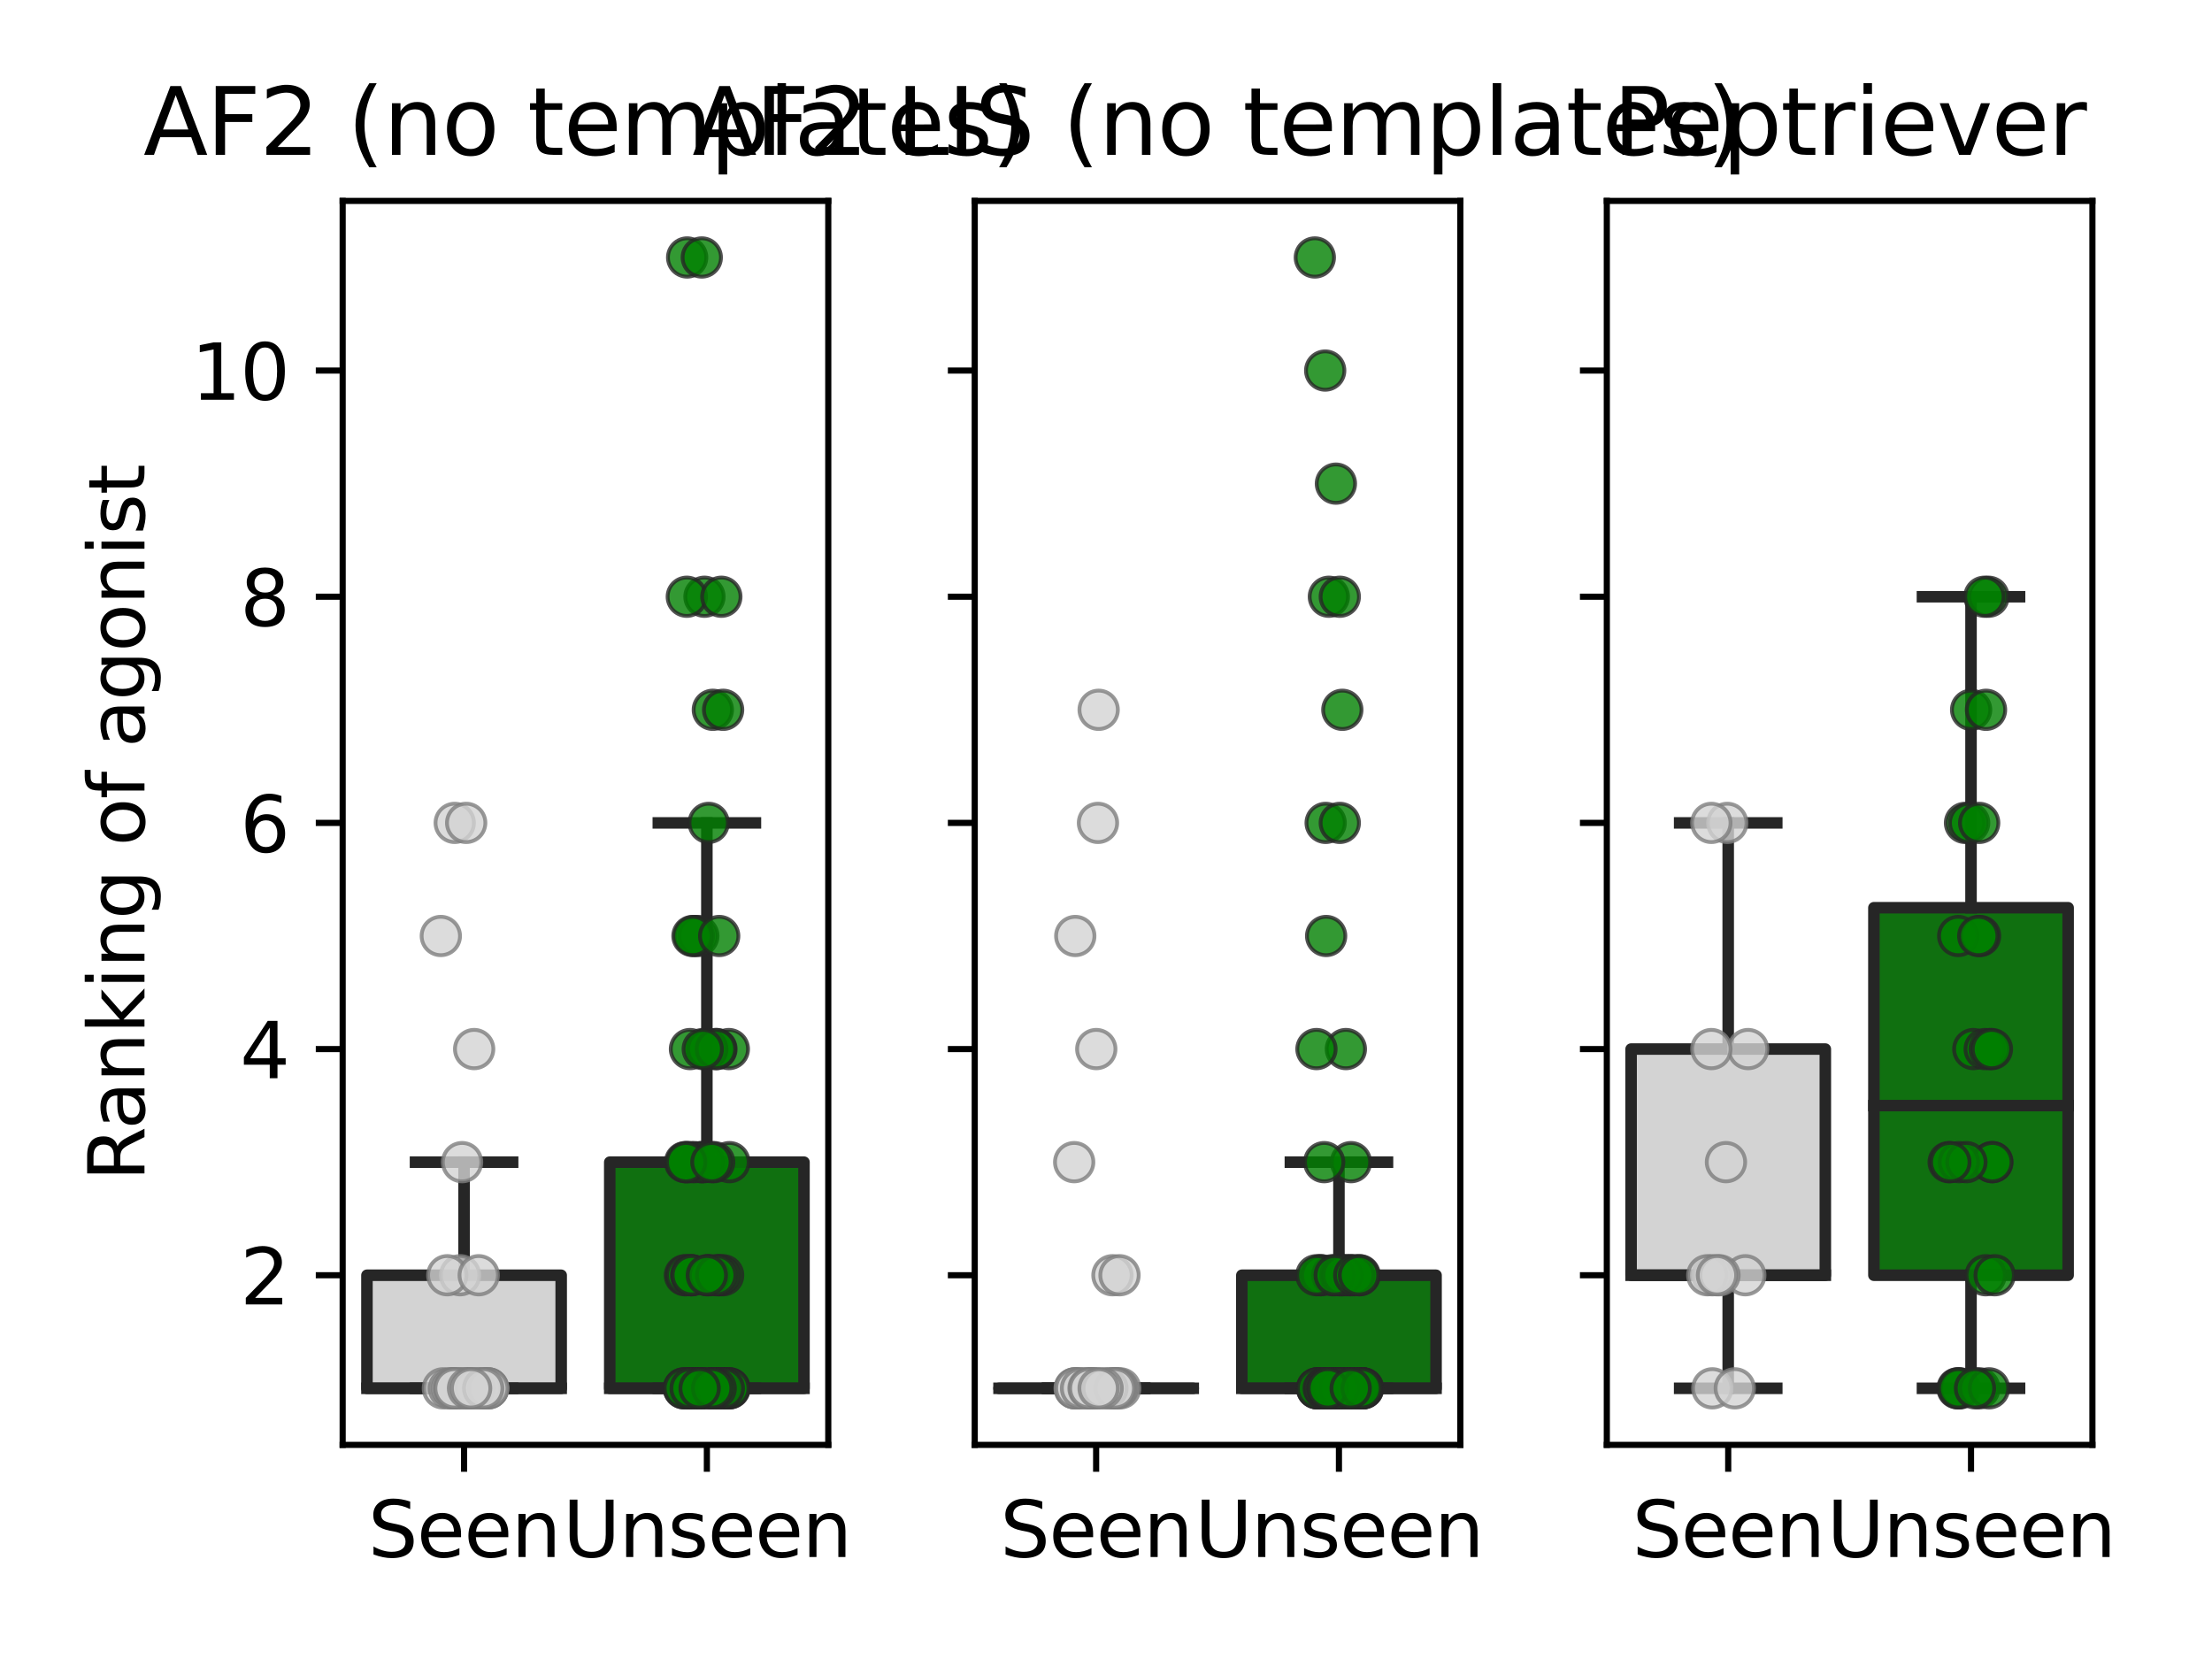 <?xml version="1.0" encoding="utf-8" standalone="no"?>
<!DOCTYPE svg PUBLIC "-//W3C//DTD SVG 1.1//EN"
  "http://www.w3.org/Graphics/SVG/1.1/DTD/svg11.dtd">
<svg xmlns:xlink="http://www.w3.org/1999/xlink" width="288pt" height="216pt" viewBox="0 0 288 216" xmlns="http://www.w3.org/2000/svg" version="1.1">
 <defs>
  <style type="text/css">*{stroke-linejoin: round; stroke-linecap: butt}</style>
 </defs>
 <g id="figure_1">
  <g id="patch_1">
   <path d="M 0 216 
L 288 216 
L 288 0 
L 0 0 
z
" style="fill: #ffffff"/>
  </g>
  <g id="axes_1">
   <g id="patch_2">
    <path d="M 44.615 188.12 
L 107.84 188.12 
L 107.84 26.16 
L 44.615 26.16 
z
" style="fill: #ffffff"/>
   </g>
   <g id="patch_3">
    <path d="M 47.776 180.758 
L 73.066 180.758 
L 73.066 166.035 
L 47.776 166.035 
L 47.776 180.758 
z
" clip-path="url(#p7254523984)" style="fill: #d3d3d3; stroke: #262626; stroke-width: 1.5; stroke-linejoin: miter"/>
   </g>
   <g id="patch_4">
    <path d="M 79.389 180.758 
L 104.679 180.758 
L 104.679 151.311 
L 79.389 151.311 
L 79.389 180.758 
z
" clip-path="url(#p7254523984)" style="fill: #107010; stroke: #262626; stroke-width: 1.5; stroke-linejoin: miter"/>
   </g>
   <g id="matplotlib.axis_1">
    <g id="xtick_1">
     <g id="line2d_1">
      <defs>
       <path id="m323695a1d7" d="M 0 0 
L 0 3.5 
" style="stroke: #000000; stroke-width: 0.8"/>
      </defs>
      <g>
       <use xlink:href="#m323695a1d7" x="60.421" y="188.12" style="stroke: #000000; stroke-width: 0.8"/>
      </g>
     </g>
     <g id="text_1">
      <!-- Seen -->
      <g transform="translate(47.925 202.718) scale(0.1 -0.1)">
       <defs>
        <path id="DejaVuSans-53" d="M 3425 4513 
L 3425 3897 
Q 3066 4069 2747 4153 
Q 2428 4238 2131 4238 
Q 1616 4238 1336 4038 
Q 1056 3838 1056 3469 
Q 1056 3159 1242 3001 
Q 1428 2844 1947 2747 
L 2328 2669 
Q 3034 2534 3370 2195 
Q 3706 1856 3706 1288 
Q 3706 609 3251 259 
Q 2797 -91 1919 -91 
Q 1588 -91 1214 -16 
Q 841 59 441 206 
L 441 856 
Q 825 641 1194 531 
Q 1563 422 1919 422 
Q 2459 422 2753 634 
Q 3047 847 3047 1241 
Q 3047 1584 2836 1778 
Q 2625 1972 2144 2069 
L 1759 2144 
Q 1053 2284 737 2584 
Q 422 2884 422 3419 
Q 422 4038 858 4394 
Q 1294 4750 2059 4750 
Q 2388 4750 2728 4690 
Q 3069 4631 3425 4513 
z
" transform="scale(0.016)"/>
        <path id="DejaVuSans-65" d="M 3597 1894 
L 3597 1613 
L 953 1613 
Q 991 1019 1311 708 
Q 1631 397 2203 397 
Q 2534 397 2845 478 
Q 3156 559 3463 722 
L 3463 178 
Q 3153 47 2828 -22 
Q 2503 -91 2169 -91 
Q 1331 -91 842 396 
Q 353 884 353 1716 
Q 353 2575 817 3079 
Q 1281 3584 2069 3584 
Q 2775 3584 3186 3129 
Q 3597 2675 3597 1894 
z
M 3022 2063 
Q 3016 2534 2758 2815 
Q 2500 3097 2075 3097 
Q 1594 3097 1305 2825 
Q 1016 2553 972 2059 
L 3022 2063 
z
" transform="scale(0.016)"/>
        <path id="DejaVuSans-6e" d="M 3513 2113 
L 3513 0 
L 2938 0 
L 2938 2094 
Q 2938 2591 2744 2837 
Q 2550 3084 2163 3084 
Q 1697 3084 1428 2787 
Q 1159 2491 1159 1978 
L 1159 0 
L 581 0 
L 581 3500 
L 1159 3500 
L 1159 2956 
Q 1366 3272 1645 3428 
Q 1925 3584 2291 3584 
Q 2894 3584 3203 3211 
Q 3513 2838 3513 2113 
z
" transform="scale(0.016)"/>
       </defs>
       <use xlink:href="#DejaVuSans-53"/>
       <use xlink:href="#DejaVuSans-65" x="63.477"/>
       <use xlink:href="#DejaVuSans-65" x="125"/>
       <use xlink:href="#DejaVuSans-6e" x="186.523"/>
      </g>
     </g>
    </g>
    <g id="xtick_2">
     <g id="line2d_2">
      <g>
       <use xlink:href="#m323695a1d7" x="92.034" y="188.12" style="stroke: #000000; stroke-width: 0.8"/>
      </g>
     </g>
     <g id="text_2">
      <!-- Unseen -->
      <g transform="translate(73.279 202.718) scale(0.1 -0.1)">
       <defs>
        <path id="DejaVuSans-55" d="M 556 4666 
L 1191 4666 
L 1191 1831 
Q 1191 1081 1462 751 
Q 1734 422 2344 422 
Q 2950 422 3222 751 
Q 3494 1081 3494 1831 
L 3494 4666 
L 4128 4666 
L 4128 1753 
Q 4128 841 3676 375 
Q 3225 -91 2344 -91 
Q 1459 -91 1007 375 
Q 556 841 556 1753 
L 556 4666 
z
" transform="scale(0.016)"/>
        <path id="DejaVuSans-73" d="M 2834 3397 
L 2834 2853 
Q 2591 2978 2328 3040 
Q 2066 3103 1784 3103 
Q 1356 3103 1142 2972 
Q 928 2841 928 2578 
Q 928 2378 1081 2264 
Q 1234 2150 1697 2047 
L 1894 2003 
Q 2506 1872 2764 1633 
Q 3022 1394 3022 966 
Q 3022 478 2636 193 
Q 2250 -91 1575 -91 
Q 1294 -91 989 -36 
Q 684 19 347 128 
L 347 722 
Q 666 556 975 473 
Q 1284 391 1588 391 
Q 1994 391 2212 530 
Q 2431 669 2431 922 
Q 2431 1156 2273 1281 
Q 2116 1406 1581 1522 
L 1381 1569 
Q 847 1681 609 1914 
Q 372 2147 372 2553 
Q 372 3047 722 3315 
Q 1072 3584 1716 3584 
Q 2034 3584 2315 3537 
Q 2597 3491 2834 3397 
z
" transform="scale(0.016)"/>
       </defs>
       <use xlink:href="#DejaVuSans-55"/>
       <use xlink:href="#DejaVuSans-6e" x="73.193"/>
       <use xlink:href="#DejaVuSans-73" x="136.572"/>
       <use xlink:href="#DejaVuSans-65" x="188.672"/>
       <use xlink:href="#DejaVuSans-65" x="250.195"/>
       <use xlink:href="#DejaVuSans-6e" x="311.719"/>
      </g>
     </g>
    </g>
   </g>
   <g id="matplotlib.axis_2">
    <g id="ytick_1">
     <g id="line2d_3">
      <defs>
       <path id="m9e72ae4378" d="M 0 0 
L -3.5 0 
" style="stroke: #000000; stroke-width: 0.8"/>
      </defs>
      <g>
       <use xlink:href="#m9e72ae4378" x="44.615" y="166.035" style="stroke: #000000; stroke-width: 0.8"/>
      </g>
     </g>
     <g id="text_3">
      <!-- 2 -->
      <g transform="translate(31.253 169.834) scale(0.1 -0.1)">
       <defs>
        <path id="DejaVuSans-32" d="M 1228 531 
L 3431 531 
L 3431 0 
L 469 0 
L 469 531 
Q 828 903 1448 1529 
Q 2069 2156 2228 2338 
Q 2531 2678 2651 2914 
Q 2772 3150 2772 3378 
Q 2772 3750 2511 3984 
Q 2250 4219 1831 4219 
Q 1534 4219 1204 4116 
Q 875 4013 500 3803 
L 500 4441 
Q 881 4594 1212 4672 
Q 1544 4750 1819 4750 
Q 2544 4750 2975 4387 
Q 3406 4025 3406 3419 
Q 3406 3131 3298 2873 
Q 3191 2616 2906 2266 
Q 2828 2175 2409 1742 
Q 1991 1309 1228 531 
z
" transform="scale(0.016)"/>
       </defs>
       <use xlink:href="#DejaVuSans-32"/>
      </g>
     </g>
    </g>
    <g id="ytick_2">
     <g id="line2d_4">
      <g>
       <use xlink:href="#m9e72ae4378" x="44.615" y="136.587" style="stroke: #000000; stroke-width: 0.8"/>
      </g>
     </g>
     <g id="text_4">
      <!-- 4 -->
      <g transform="translate(31.253 140.386) scale(0.1 -0.1)">
       <defs>
        <path id="DejaVuSans-34" d="M 2419 4116 
L 825 1625 
L 2419 1625 
L 2419 4116 
z
M 2253 4666 
L 3047 4666 
L 3047 1625 
L 3713 1625 
L 3713 1100 
L 3047 1100 
L 3047 0 
L 2419 0 
L 2419 1100 
L 313 1100 
L 313 1709 
L 2253 4666 
z
" transform="scale(0.016)"/>
       </defs>
       <use xlink:href="#DejaVuSans-34"/>
      </g>
     </g>
    </g>
    <g id="ytick_3">
     <g id="line2d_5">
      <g>
       <use xlink:href="#m9e72ae4378" x="44.615" y="107.14" style="stroke: #000000; stroke-width: 0.8"/>
      </g>
     </g>
     <g id="text_5">
      <!-- 6 -->
      <g transform="translate(31.253 110.939) scale(0.1 -0.1)">
       <defs>
        <path id="DejaVuSans-36" d="M 2113 2584 
Q 1688 2584 1439 2293 
Q 1191 2003 1191 1497 
Q 1191 994 1439 701 
Q 1688 409 2113 409 
Q 2538 409 2786 701 
Q 3034 994 3034 1497 
Q 3034 2003 2786 2293 
Q 2538 2584 2113 2584 
z
M 3366 4563 
L 3366 3988 
Q 3128 4100 2886 4159 
Q 2644 4219 2406 4219 
Q 1781 4219 1451 3797 
Q 1122 3375 1075 2522 
Q 1259 2794 1537 2939 
Q 1816 3084 2150 3084 
Q 2853 3084 3261 2657 
Q 3669 2231 3669 1497 
Q 3669 778 3244 343 
Q 2819 -91 2113 -91 
Q 1303 -91 875 529 
Q 447 1150 447 2328 
Q 447 3434 972 4092 
Q 1497 4750 2381 4750 
Q 2619 4750 2861 4703 
Q 3103 4656 3366 4563 
z
" transform="scale(0.016)"/>
       </defs>
       <use xlink:href="#DejaVuSans-36"/>
      </g>
     </g>
    </g>
    <g id="ytick_4">
     <g id="line2d_6">
      <g>
       <use xlink:href="#m9e72ae4378" x="44.615" y="77.693" style="stroke: #000000; stroke-width: 0.8"/>
      </g>
     </g>
     <g id="text_6">
      <!-- 8 -->
      <g transform="translate(31.253 81.492) scale(0.1 -0.1)">
       <defs>
        <path id="DejaVuSans-38" d="M 2034 2216 
Q 1584 2216 1326 1975 
Q 1069 1734 1069 1313 
Q 1069 891 1326 650 
Q 1584 409 2034 409 
Q 2484 409 2743 651 
Q 3003 894 3003 1313 
Q 3003 1734 2745 1975 
Q 2488 2216 2034 2216 
z
M 1403 2484 
Q 997 2584 770 2862 
Q 544 3141 544 3541 
Q 544 4100 942 4425 
Q 1341 4750 2034 4750 
Q 2731 4750 3128 4425 
Q 3525 4100 3525 3541 
Q 3525 3141 3298 2862 
Q 3072 2584 2669 2484 
Q 3125 2378 3379 2068 
Q 3634 1759 3634 1313 
Q 3634 634 3220 271 
Q 2806 -91 2034 -91 
Q 1263 -91 848 271 
Q 434 634 434 1313 
Q 434 1759 690 2068 
Q 947 2378 1403 2484 
z
M 1172 3481 
Q 1172 3119 1398 2916 
Q 1625 2713 2034 2713 
Q 2441 2713 2670 2916 
Q 2900 3119 2900 3481 
Q 2900 3844 2670 4047 
Q 2441 4250 2034 4250 
Q 1625 4250 1398 4047 
Q 1172 3844 1172 3481 
z
" transform="scale(0.016)"/>
       </defs>
       <use xlink:href="#DejaVuSans-38"/>
      </g>
     </g>
    </g>
    <g id="ytick_5">
     <g id="line2d_7">
      <g>
       <use xlink:href="#m9e72ae4378" x="44.615" y="48.245" style="stroke: #000000; stroke-width: 0.8"/>
      </g>
     </g>
     <g id="text_7">
      <!-- 10 -->
      <g transform="translate(24.89 52.045) scale(0.1 -0.1)">
       <defs>
        <path id="DejaVuSans-31" d="M 794 531 
L 1825 531 
L 1825 4091 
L 703 3866 
L 703 4441 
L 1819 4666 
L 2450 4666 
L 2450 531 
L 3481 531 
L 3481 0 
L 794 0 
L 794 531 
z
" transform="scale(0.016)"/>
        <path id="DejaVuSans-30" d="M 2034 4250 
Q 1547 4250 1301 3770 
Q 1056 3291 1056 2328 
Q 1056 1369 1301 889 
Q 1547 409 2034 409 
Q 2525 409 2770 889 
Q 3016 1369 3016 2328 
Q 3016 3291 2770 3770 
Q 2525 4250 2034 4250 
z
M 2034 4750 
Q 2819 4750 3233 4129 
Q 3647 3509 3647 2328 
Q 3647 1150 3233 529 
Q 2819 -91 2034 -91 
Q 1250 -91 836 529 
Q 422 1150 422 2328 
Q 422 3509 836 4129 
Q 1250 4750 2034 4750 
z
" transform="scale(0.016)"/>
       </defs>
       <use xlink:href="#DejaVuSans-31"/>
       <use xlink:href="#DejaVuSans-30" x="63.623"/>
      </g>
     </g>
    </g>
    <g id="text_8">
     <!-- Ranking of agonist -->
     <g transform="translate(18.81 153.78) rotate(-90) scale(0.1 -0.1)">
      <defs>
       <path id="DejaVuSans-52" d="M 2841 2188 
Q 3044 2119 3236 1894 
Q 3428 1669 3622 1275 
L 4263 0 
L 3584 0 
L 2988 1197 
Q 2756 1666 2539 1819 
Q 2322 1972 1947 1972 
L 1259 1972 
L 1259 0 
L 628 0 
L 628 4666 
L 2053 4666 
Q 2853 4666 3247 4331 
Q 3641 3997 3641 3322 
Q 3641 2881 3436 2590 
Q 3231 2300 2841 2188 
z
M 1259 4147 
L 1259 2491 
L 2053 2491 
Q 2509 2491 2742 2702 
Q 2975 2913 2975 3322 
Q 2975 3731 2742 3939 
Q 2509 4147 2053 4147 
L 1259 4147 
z
" transform="scale(0.016)"/>
       <path id="DejaVuSans-61" d="M 2194 1759 
Q 1497 1759 1228 1600 
Q 959 1441 959 1056 
Q 959 750 1161 570 
Q 1363 391 1709 391 
Q 2188 391 2477 730 
Q 2766 1069 2766 1631 
L 2766 1759 
L 2194 1759 
z
M 3341 1997 
L 3341 0 
L 2766 0 
L 2766 531 
Q 2569 213 2275 61 
Q 1981 -91 1556 -91 
Q 1019 -91 701 211 
Q 384 513 384 1019 
Q 384 1609 779 1909 
Q 1175 2209 1959 2209 
L 2766 2209 
L 2766 2266 
Q 2766 2663 2505 2880 
Q 2244 3097 1772 3097 
Q 1472 3097 1187 3025 
Q 903 2953 641 2809 
L 641 3341 
Q 956 3463 1253 3523 
Q 1550 3584 1831 3584 
Q 2591 3584 2966 3190 
Q 3341 2797 3341 1997 
z
" transform="scale(0.016)"/>
       <path id="DejaVuSans-6b" d="M 581 4863 
L 1159 4863 
L 1159 1991 
L 2875 3500 
L 3609 3500 
L 1753 1863 
L 3688 0 
L 2938 0 
L 1159 1709 
L 1159 0 
L 581 0 
L 581 4863 
z
" transform="scale(0.016)"/>
       <path id="DejaVuSans-69" d="M 603 3500 
L 1178 3500 
L 1178 0 
L 603 0 
L 603 3500 
z
M 603 4863 
L 1178 4863 
L 1178 4134 
L 603 4134 
L 603 4863 
z
" transform="scale(0.016)"/>
       <path id="DejaVuSans-67" d="M 2906 1791 
Q 2906 2416 2648 2759 
Q 2391 3103 1925 3103 
Q 1463 3103 1205 2759 
Q 947 2416 947 1791 
Q 947 1169 1205 825 
Q 1463 481 1925 481 
Q 2391 481 2648 825 
Q 2906 1169 2906 1791 
z
M 3481 434 
Q 3481 -459 3084 -895 
Q 2688 -1331 1869 -1331 
Q 1566 -1331 1297 -1286 
Q 1028 -1241 775 -1147 
L 775 -588 
Q 1028 -725 1275 -790 
Q 1522 -856 1778 -856 
Q 2344 -856 2625 -561 
Q 2906 -266 2906 331 
L 2906 616 
Q 2728 306 2450 153 
Q 2172 0 1784 0 
Q 1141 0 747 490 
Q 353 981 353 1791 
Q 353 2603 747 3093 
Q 1141 3584 1784 3584 
Q 2172 3584 2450 3431 
Q 2728 3278 2906 2969 
L 2906 3500 
L 3481 3500 
L 3481 434 
z
" transform="scale(0.016)"/>
       <path id="DejaVuSans-20" transform="scale(0.016)"/>
       <path id="DejaVuSans-6f" d="M 1959 3097 
Q 1497 3097 1228 2736 
Q 959 2375 959 1747 
Q 959 1119 1226 758 
Q 1494 397 1959 397 
Q 2419 397 2687 759 
Q 2956 1122 2956 1747 
Q 2956 2369 2687 2733 
Q 2419 3097 1959 3097 
z
M 1959 3584 
Q 2709 3584 3137 3096 
Q 3566 2609 3566 1747 
Q 3566 888 3137 398 
Q 2709 -91 1959 -91 
Q 1206 -91 779 398 
Q 353 888 353 1747 
Q 353 2609 779 3096 
Q 1206 3584 1959 3584 
z
" transform="scale(0.016)"/>
       <path id="DejaVuSans-66" d="M 2375 4863 
L 2375 4384 
L 1825 4384 
Q 1516 4384 1395 4259 
Q 1275 4134 1275 3809 
L 1275 3500 
L 2222 3500 
L 2222 3053 
L 1275 3053 
L 1275 0 
L 697 0 
L 697 3053 
L 147 3053 
L 147 3500 
L 697 3500 
L 697 3744 
Q 697 4328 969 4595 
Q 1241 4863 1831 4863 
L 2375 4863 
z
" transform="scale(0.016)"/>
       <path id="DejaVuSans-74" d="M 1172 4494 
L 1172 3500 
L 2356 3500 
L 2356 3053 
L 1172 3053 
L 1172 1153 
Q 1172 725 1289 603 
Q 1406 481 1766 481 
L 2356 481 
L 2356 0 
L 1766 0 
Q 1100 0 847 248 
Q 594 497 594 1153 
L 594 3053 
L 172 3053 
L 172 3500 
L 594 3500 
L 594 4494 
L 1172 4494 
z
" transform="scale(0.016)"/>
      </defs>
      <use xlink:href="#DejaVuSans-52"/>
      <use xlink:href="#DejaVuSans-61" x="67.232"/>
      <use xlink:href="#DejaVuSans-6e" x="128.512"/>
      <use xlink:href="#DejaVuSans-6b" x="191.891"/>
      <use xlink:href="#DejaVuSans-69" x="249.801"/>
      <use xlink:href="#DejaVuSans-6e" x="277.584"/>
      <use xlink:href="#DejaVuSans-67" x="340.963"/>
      <use xlink:href="#DejaVuSans-20" x="404.439"/>
      <use xlink:href="#DejaVuSans-6f" x="436.227"/>
      <use xlink:href="#DejaVuSans-66" x="497.408"/>
      <use xlink:href="#DejaVuSans-20" x="532.613"/>
      <use xlink:href="#DejaVuSans-61" x="564.4"/>
      <use xlink:href="#DejaVuSans-67" x="625.68"/>
      <use xlink:href="#DejaVuSans-6f" x="689.156"/>
      <use xlink:href="#DejaVuSans-6e" x="750.338"/>
      <use xlink:href="#DejaVuSans-69" x="813.717"/>
      <use xlink:href="#DejaVuSans-73" x="841.5"/>
      <use xlink:href="#DejaVuSans-74" x="893.6"/>
     </g>
    </g>
   </g>
   <g id="line2d_8">
    <path d="M 60.421 180.758 
L 60.421 180.758 
" clip-path="url(#p7254523984)" style="fill: none; stroke: #262626; stroke-width: 1.5; stroke-linecap: square"/>
   </g>
   <g id="line2d_9">
    <path d="M 60.421 166.035 
L 60.421 151.311 
" clip-path="url(#p7254523984)" style="fill: none; stroke: #262626; stroke-width: 1.5; stroke-linecap: square"/>
   </g>
   <g id="line2d_10">
    <path d="M 54.099 180.758 
L 66.744 180.758 
" clip-path="url(#p7254523984)" style="fill: none; stroke: #262626; stroke-width: 1.5; stroke-linecap: square"/>
   </g>
   <g id="line2d_11">
    <path d="M 54.099 151.311 
L 66.744 151.311 
" clip-path="url(#p7254523984)" style="fill: none; stroke: #262626; stroke-width: 1.5; stroke-linecap: square"/>
   </g>
   <g id="line2d_12">
    <path d="M 92.034 180.758 
L 92.034 180.758 
" clip-path="url(#p7254523984)" style="fill: none; stroke: #262626; stroke-width: 1.5; stroke-linecap: square"/>
   </g>
   <g id="line2d_13">
    <path d="M 92.034 151.311 
L 92.034 107.14 
" clip-path="url(#p7254523984)" style="fill: none; stroke: #262626; stroke-width: 1.5; stroke-linecap: square"/>
   </g>
   <g id="line2d_14">
    <path d="M 85.711 180.758 
L 98.356 180.758 
" clip-path="url(#p7254523984)" style="fill: none; stroke: #262626; stroke-width: 1.5; stroke-linecap: square"/>
   </g>
   <g id="line2d_15">
    <path d="M 85.711 107.14 
L 98.356 107.14 
" clip-path="url(#p7254523984)" style="fill: none; stroke: #262626; stroke-width: 1.5; stroke-linecap: square"/>
   </g>
   <g id="line2d_16">
    <path d="M 47.776 180.758 
L 73.066 180.758 
" clip-path="url(#p7254523984)" style="fill: none; stroke: #262626; stroke-width: 1.5; stroke-linecap: square"/>
   </g>
   <g id="line2d_17">
    <path d="M 79.389 180.758 
L 104.679 180.758 
" clip-path="url(#p7254523984)" style="fill: none; stroke: #262626; stroke-width: 1.5; stroke-linecap: square"/>
   </g>
   <g id="patch_5">
    <path d="M 44.615 188.12 
L 44.615 26.16 
" style="fill: none; stroke: #000000; stroke-width: 0.8; stroke-linejoin: miter; stroke-linecap: square"/>
   </g>
   <g id="patch_6">
    <path d="M 107.84 188.12 
L 107.84 26.16 
" style="fill: none; stroke: #000000; stroke-width: 0.8; stroke-linejoin: miter; stroke-linecap: square"/>
   </g>
   <g id="patch_7">
    <path d="M 44.615 188.12 
L 107.84 188.12 
" style="fill: none; stroke: #000000; stroke-width: 0.8; stroke-linejoin: miter; stroke-linecap: square"/>
   </g>
   <g id="patch_8">
    <path d="M 44.615 26.16 
L 107.84 26.16 
" style="fill: none; stroke: #000000; stroke-width: 0.8; stroke-linejoin: miter; stroke-linecap: square"/>
   </g>
   <g id="PathCollection_1">
    <defs>
     <path id="C0_0_ed91399ca3" d="M 0 2.5 
C 0.663 2.5 1.299 2.237 1.768 1.768 
C 2.237 1.299 2.5 0.663 2.5 -0 
C 2.5 -0.663 2.237 -1.299 1.768 -1.768 
C 1.299 -2.237 0.663 -2.5 0 -2.5 
C -0.663 -2.5 -1.299 -2.237 -1.768 -1.768 
C -2.237 -1.299 -2.5 -0.663 -2.5 0 
C -2.5 0.663 -2.237 1.299 -1.768 1.768 
C -1.299 2.237 -0.663 2.5 0 2.5 
z
"/>
    </defs>
    <g clip-path="url(#p7254523984)">
     <use xlink:href="#C0_0_ed91399ca3" x="63.544" y="180.758" style="fill: #d3d3d3; fill-opacity: 0.8; stroke: #7f7f7f; stroke-opacity: 0.8; stroke-width: 0.5"/>
    </g>
    <g clip-path="url(#p7254523984)">
     <use xlink:href="#C0_0_ed91399ca3" x="59.632" y="180.758" style="fill: #d3d3d3; fill-opacity: 0.8; stroke: #7f7f7f; stroke-opacity: 0.8; stroke-width: 0.5"/>
    </g>
    <g clip-path="url(#p7254523984)">
     <use xlink:href="#C0_0_ed91399ca3" x="62.068" y="180.758" style="fill: #d3d3d3; fill-opacity: 0.8; stroke: #7f7f7f; stroke-opacity: 0.8; stroke-width: 0.5"/>
    </g>
    <g clip-path="url(#p7254523984)">
     <use xlink:href="#C0_0_ed91399ca3" x="63.538" y="180.758" style="fill: #d3d3d3; fill-opacity: 0.8; stroke: #7f7f7f; stroke-opacity: 0.8; stroke-width: 0.5"/>
    </g>
    <g clip-path="url(#p7254523984)">
     <use xlink:href="#C0_0_ed91399ca3" x="58.871" y="180.758" style="fill: #d3d3d3; fill-opacity: 0.8; stroke: #7f7f7f; stroke-opacity: 0.8; stroke-width: 0.5"/>
    </g>
    <g clip-path="url(#p7254523984)">
     <use xlink:href="#C0_0_ed91399ca3" x="63.003" y="180.758" style="fill: #d3d3d3; fill-opacity: 0.8; stroke: #7f7f7f; stroke-opacity: 0.8; stroke-width: 0.5"/>
    </g>
    <g clip-path="url(#p7254523984)">
     <use xlink:href="#C0_0_ed91399ca3" x="61.148" y="180.758" style="fill: #d3d3d3; fill-opacity: 0.8; stroke: #7f7f7f; stroke-opacity: 0.8; stroke-width: 0.5"/>
    </g>
    <g clip-path="url(#p7254523984)">
     <use xlink:href="#C0_0_ed91399ca3" x="60.894" y="180.758" style="fill: #d3d3d3; fill-opacity: 0.8; stroke: #7f7f7f; stroke-opacity: 0.8; stroke-width: 0.5"/>
    </g>
    <g clip-path="url(#p7254523984)">
     <use xlink:href="#C0_0_ed91399ca3" x="59.905" y="166.035" style="fill: #d3d3d3; fill-opacity: 0.8; stroke: #7f7f7f; stroke-opacity: 0.8; stroke-width: 0.5"/>
    </g>
    <g clip-path="url(#p7254523984)">
     <use xlink:href="#C0_0_ed91399ca3" x="57.665" y="180.758" style="fill: #d3d3d3; fill-opacity: 0.8; stroke: #7f7f7f; stroke-opacity: 0.8; stroke-width: 0.5"/>
    </g>
    <g clip-path="url(#p7254523984)">
     <use xlink:href="#C0_0_ed91399ca3" x="59.957" y="180.758" style="fill: #d3d3d3; fill-opacity: 0.8; stroke: #7f7f7f; stroke-opacity: 0.8; stroke-width: 0.5"/>
    </g>
    <g clip-path="url(#p7254523984)">
     <use xlink:href="#C0_0_ed91399ca3" x="57.395" y="121.864" style="fill: #d3d3d3; fill-opacity: 0.8; stroke: #7f7f7f; stroke-opacity: 0.8; stroke-width: 0.5"/>
    </g>
    <g clip-path="url(#p7254523984)">
     <use xlink:href="#C0_0_ed91399ca3" x="62.625" y="180.758" style="fill: #d3d3d3; fill-opacity: 0.8; stroke: #7f7f7f; stroke-opacity: 0.8; stroke-width: 0.5"/>
    </g>
    <g clip-path="url(#p7254523984)">
     <use xlink:href="#C0_0_ed91399ca3" x="61.735" y="136.587" style="fill: #d3d3d3; fill-opacity: 0.8; stroke: #7f7f7f; stroke-opacity: 0.8; stroke-width: 0.5"/>
    </g>
    <g clip-path="url(#p7254523984)">
     <use xlink:href="#C0_0_ed91399ca3" x="60.371" y="180.758" style="fill: #d3d3d3; fill-opacity: 0.8; stroke: #7f7f7f; stroke-opacity: 0.8; stroke-width: 0.5"/>
    </g>
    <g clip-path="url(#p7254523984)">
     <use xlink:href="#C0_0_ed91399ca3" x="58.455" y="180.758" style="fill: #d3d3d3; fill-opacity: 0.8; stroke: #7f7f7f; stroke-opacity: 0.8; stroke-width: 0.5"/>
    </g>
    <g clip-path="url(#p7254523984)">
     <use xlink:href="#C0_0_ed91399ca3" x="58.872" y="180.758" style="fill: #d3d3d3; fill-opacity: 0.8; stroke: #7f7f7f; stroke-opacity: 0.8; stroke-width: 0.5"/>
    </g>
    <g clip-path="url(#p7254523984)">
     <use xlink:href="#C0_0_ed91399ca3" x="59.204" y="107.14" style="fill: #d3d3d3; fill-opacity: 0.8; stroke: #7f7f7f; stroke-opacity: 0.8; stroke-width: 0.5"/>
    </g>
    <g clip-path="url(#p7254523984)">
     <use xlink:href="#C0_0_ed91399ca3" x="59.178" y="180.758" style="fill: #d3d3d3; fill-opacity: 0.8; stroke: #7f7f7f; stroke-opacity: 0.8; stroke-width: 0.5"/>
    </g>
    <g clip-path="url(#p7254523984)">
     <use xlink:href="#C0_0_ed91399ca3" x="59.185" y="180.758" style="fill: #d3d3d3; fill-opacity: 0.8; stroke: #7f7f7f; stroke-opacity: 0.8; stroke-width: 0.5"/>
    </g>
    <g clip-path="url(#p7254523984)">
     <use xlink:href="#C0_0_ed91399ca3" x="58.238" y="166.035" style="fill: #d3d3d3; fill-opacity: 0.8; stroke: #7f7f7f; stroke-opacity: 0.8; stroke-width: 0.5"/>
    </g>
    <g clip-path="url(#p7254523984)">
     <use xlink:href="#C0_0_ed91399ca3" x="61.8" y="180.758" style="fill: #d3d3d3; fill-opacity: 0.8; stroke: #7f7f7f; stroke-opacity: 0.8; stroke-width: 0.5"/>
    </g>
    <g clip-path="url(#p7254523984)">
     <use xlink:href="#C0_0_ed91399ca3" x="60.934" y="180.758" style="fill: #d3d3d3; fill-opacity: 0.8; stroke: #7f7f7f; stroke-opacity: 0.8; stroke-width: 0.5"/>
    </g>
    <g clip-path="url(#p7254523984)">
     <use xlink:href="#C0_0_ed91399ca3" x="60.696" y="107.14" style="fill: #d3d3d3; fill-opacity: 0.8; stroke: #7f7f7f; stroke-opacity: 0.8; stroke-width: 0.5"/>
    </g>
    <g clip-path="url(#p7254523984)">
     <use xlink:href="#C0_0_ed91399ca3" x="62.328" y="166.035" style="fill: #d3d3d3; fill-opacity: 0.8; stroke: #7f7f7f; stroke-opacity: 0.8; stroke-width: 0.5"/>
    </g>
    <g clip-path="url(#p7254523984)">
     <use xlink:href="#C0_0_ed91399ca3" x="63.572" y="180.758" style="fill: #d3d3d3; fill-opacity: 0.8; stroke: #7f7f7f; stroke-opacity: 0.8; stroke-width: 0.5"/>
    </g>
    <g clip-path="url(#p7254523984)">
     <use xlink:href="#C0_0_ed91399ca3" x="60.161" y="151.311" style="fill: #d3d3d3; fill-opacity: 0.8; stroke: #7f7f7f; stroke-opacity: 0.8; stroke-width: 0.5"/>
    </g>
    <g clip-path="url(#p7254523984)">
     <use xlink:href="#C0_0_ed91399ca3" x="62.914" y="180.758" style="fill: #d3d3d3; fill-opacity: 0.8; stroke: #7f7f7f; stroke-opacity: 0.8; stroke-width: 0.5"/>
    </g>
    <g clip-path="url(#p7254523984)">
     <use xlink:href="#C0_0_ed91399ca3" x="61.34" y="180.758" style="fill: #d3d3d3; fill-opacity: 0.8; stroke: #7f7f7f; stroke-opacity: 0.8; stroke-width: 0.5"/>
    </g>
   </g>
   <g id="PathCollection_2">
    <defs>
     <path id="C1_0_25fafb5f10" d="M 0 2.5 
C 0.663 2.5 1.299 2.237 1.768 1.768 
C 2.237 1.299 2.5 0.663 2.5 -0 
C 2.5 -0.663 2.237 -1.299 1.768 -1.768 
C 1.299 -2.237 0.663 -2.5 0 -2.5 
C -0.663 -2.5 -1.299 -2.237 -1.768 -1.768 
C -2.237 -1.299 -2.5 -0.663 -2.5 0 
C -2.5 0.663 -2.237 1.299 -1.768 1.768 
C -1.299 2.237 -0.663 2.5 0 2.5 
z
"/>
    </defs>
    <g clip-path="url(#p7254523984)">
     <use xlink:href="#C1_0_25fafb5f10" x="93.952" y="180.758" style="fill: #008000; fill-opacity: 0.8; stroke: #262626; stroke-opacity: 0.8; stroke-width: 0.5"/>
    </g>
    <g clip-path="url(#p7254523984)">
     <use xlink:href="#C1_0_25fafb5f10" x="91.132" y="180.758" style="fill: #008000; fill-opacity: 0.8; stroke: #262626; stroke-opacity: 0.8; stroke-width: 0.5"/>
    </g>
    <g clip-path="url(#p7254523984)">
     <use xlink:href="#C1_0_25fafb5f10" x="93.162" y="180.758" style="fill: #008000; fill-opacity: 0.8; stroke: #262626; stroke-opacity: 0.8; stroke-width: 0.5"/>
    </g>
    <g clip-path="url(#p7254523984)">
     <use xlink:href="#C1_0_25fafb5f10" x="93.341" y="180.758" style="fill: #008000; fill-opacity: 0.8; stroke: #262626; stroke-opacity: 0.8; stroke-width: 0.5"/>
    </g>
    <g clip-path="url(#p7254523984)">
     <use xlink:href="#C1_0_25fafb5f10" x="92.174" y="166.035" style="fill: #008000; fill-opacity: 0.8; stroke: #262626; stroke-opacity: 0.8; stroke-width: 0.5"/>
    </g>
    <g clip-path="url(#p7254523984)">
     <use xlink:href="#C1_0_25fafb5f10" x="90.364" y="180.758" style="fill: #008000; fill-opacity: 0.8; stroke: #262626; stroke-opacity: 0.8; stroke-width: 0.5"/>
    </g>
    <g clip-path="url(#p7254523984)">
     <use xlink:href="#C1_0_25fafb5f10" x="90.931" y="180.758" style="fill: #008000; fill-opacity: 0.8; stroke: #262626; stroke-opacity: 0.8; stroke-width: 0.5"/>
    </g>
    <g clip-path="url(#p7254523984)">
     <use xlink:href="#C1_0_25fafb5f10" x="91.149" y="180.758" style="fill: #008000; fill-opacity: 0.8; stroke: #262626; stroke-opacity: 0.8; stroke-width: 0.5"/>
    </g>
    <g clip-path="url(#p7254523984)">
     <use xlink:href="#C1_0_25fafb5f10" x="93.759" y="180.758" style="fill: #008000; fill-opacity: 0.8; stroke: #262626; stroke-opacity: 0.8; stroke-width: 0.5"/>
    </g>
    <g clip-path="url(#p7254523984)">
     <use xlink:href="#C1_0_25fafb5f10" x="94.853" y="180.758" style="fill: #008000; fill-opacity: 0.8; stroke: #262626; stroke-opacity: 0.8; stroke-width: 0.5"/>
    </g>
    <g clip-path="url(#p7254523984)">
     <use xlink:href="#C1_0_25fafb5f10" x="91.059" y="180.758" style="fill: #008000; fill-opacity: 0.8; stroke: #262626; stroke-opacity: 0.8; stroke-width: 0.5"/>
    </g>
    <g clip-path="url(#p7254523984)">
     <use xlink:href="#C1_0_25fafb5f10" x="89.048" y="180.758" style="fill: #008000; fill-opacity: 0.8; stroke: #262626; stroke-opacity: 0.8; stroke-width: 0.5"/>
    </g>
    <g clip-path="url(#p7254523984)">
     <use xlink:href="#C1_0_25fafb5f10" x="89.171" y="166.035" style="fill: #008000; fill-opacity: 0.8; stroke: #262626; stroke-opacity: 0.8; stroke-width: 0.5"/>
    </g>
    <g clip-path="url(#p7254523984)">
     <use xlink:href="#C1_0_25fafb5f10" x="90.925" y="121.864" style="fill: #008000; fill-opacity: 0.8; stroke: #262626; stroke-opacity: 0.8; stroke-width: 0.5"/>
    </g>
    <g clip-path="url(#p7254523984)">
     <use xlink:href="#C1_0_25fafb5f10" x="94.309" y="180.758" style="fill: #008000; fill-opacity: 0.8; stroke: #262626; stroke-opacity: 0.8; stroke-width: 0.5"/>
    </g>
    <g clip-path="url(#p7254523984)">
     <use xlink:href="#C1_0_25fafb5f10" x="93.833" y="180.758" style="fill: #008000; fill-opacity: 0.8; stroke: #262626; stroke-opacity: 0.8; stroke-width: 0.5"/>
    </g>
    <g clip-path="url(#p7254523984)">
     <use xlink:href="#C1_0_25fafb5f10" x="89.932" y="166.035" style="fill: #008000; fill-opacity: 0.8; stroke: #262626; stroke-opacity: 0.8; stroke-width: 0.5"/>
    </g>
    <g clip-path="url(#p7254523984)">
     <use xlink:href="#C1_0_25fafb5f10" x="89.697" y="180.758" style="fill: #008000; fill-opacity: 0.8; stroke: #262626; stroke-opacity: 0.8; stroke-width: 0.5"/>
    </g>
    <g clip-path="url(#p7254523984)">
     <use xlink:href="#C1_0_25fafb5f10" x="90.436" y="180.758" style="fill: #008000; fill-opacity: 0.8; stroke: #262626; stroke-opacity: 0.8; stroke-width: 0.5"/>
    </g>
    <g clip-path="url(#p7254523984)">
     <use xlink:href="#C1_0_25fafb5f10" x="90.294" y="180.758" style="fill: #008000; fill-opacity: 0.8; stroke: #262626; stroke-opacity: 0.8; stroke-width: 0.5"/>
    </g>
    <g clip-path="url(#p7254523984)">
     <use xlink:href="#C1_0_25fafb5f10" x="92.746" y="180.758" style="fill: #008000; fill-opacity: 0.8; stroke: #262626; stroke-opacity: 0.8; stroke-width: 0.5"/>
    </g>
    <g clip-path="url(#p7254523984)">
     <use xlink:href="#C1_0_25fafb5f10" x="90.055" y="180.758" style="fill: #008000; fill-opacity: 0.8; stroke: #262626; stroke-opacity: 0.8; stroke-width: 0.5"/>
    </g>
    <g clip-path="url(#p7254523984)">
     <use xlink:href="#C1_0_25fafb5f10" x="90.816" y="180.758" style="fill: #008000; fill-opacity: 0.8; stroke: #262626; stroke-opacity: 0.8; stroke-width: 0.5"/>
    </g>
    <g clip-path="url(#p7254523984)">
     <use xlink:href="#C1_0_25fafb5f10" x="94.893" y="136.587" style="fill: #008000; fill-opacity: 0.8; stroke: #262626; stroke-opacity: 0.8; stroke-width: 0.5"/>
    </g>
    <g clip-path="url(#p7254523984)">
     <use xlink:href="#C1_0_25fafb5f10" x="94.011" y="180.758" style="fill: #008000; fill-opacity: 0.8; stroke: #262626; stroke-opacity: 0.8; stroke-width: 0.5"/>
    </g>
    <g clip-path="url(#p7254523984)">
     <use xlink:href="#C1_0_25fafb5f10" x="91.298" y="151.311" style="fill: #008000; fill-opacity: 0.8; stroke: #262626; stroke-opacity: 0.8; stroke-width: 0.5"/>
    </g>
    <g clip-path="url(#p7254523984)">
     <use xlink:href="#C1_0_25fafb5f10" x="93.282" y="136.587" style="fill: #008000; fill-opacity: 0.8; stroke: #262626; stroke-opacity: 0.8; stroke-width: 0.5"/>
    </g>
    <g clip-path="url(#p7254523984)">
     <use xlink:href="#C1_0_25fafb5f10" x="91.503" y="180.758" style="fill: #008000; fill-opacity: 0.8; stroke: #262626; stroke-opacity: 0.8; stroke-width: 0.5"/>
    </g>
    <g clip-path="url(#p7254523984)">
     <use xlink:href="#C1_0_25fafb5f10" x="92.671" y="180.758" style="fill: #008000; fill-opacity: 0.8; stroke: #262626; stroke-opacity: 0.8; stroke-width: 0.5"/>
    </g>
    <g clip-path="url(#p7254523984)">
     <use xlink:href="#C1_0_25fafb5f10" x="90.095" y="180.758" style="fill: #008000; fill-opacity: 0.8; stroke: #262626; stroke-opacity: 0.8; stroke-width: 0.5"/>
    </g>
    <g clip-path="url(#p7254523984)">
     <use xlink:href="#C1_0_25fafb5f10" x="93.727" y="180.758" style="fill: #008000; fill-opacity: 0.8; stroke: #262626; stroke-opacity: 0.8; stroke-width: 0.5"/>
    </g>
    <g clip-path="url(#p7254523984)">
     <use xlink:href="#C1_0_25fafb5f10" x="90.359" y="121.864" style="fill: #008000; fill-opacity: 0.8; stroke: #262626; stroke-opacity: 0.8; stroke-width: 0.5"/>
    </g>
    <g clip-path="url(#p7254523984)">
     <use xlink:href="#C1_0_25fafb5f10" x="90.661" y="180.758" style="fill: #008000; fill-opacity: 0.8; stroke: #262626; stroke-opacity: 0.8; stroke-width: 0.5"/>
    </g>
    <g clip-path="url(#p7254523984)">
     <use xlink:href="#C1_0_25fafb5f10" x="89.34" y="180.758" style="fill: #008000; fill-opacity: 0.8; stroke: #262626; stroke-opacity: 0.8; stroke-width: 0.5"/>
    </g>
    <g clip-path="url(#p7254523984)">
     <use xlink:href="#C1_0_25fafb5f10" x="93.459" y="180.758" style="fill: #008000; fill-opacity: 0.8; stroke: #262626; stroke-opacity: 0.8; stroke-width: 0.5"/>
    </g>
    <g clip-path="url(#p7254523984)">
     <use xlink:href="#C1_0_25fafb5f10" x="90.458" y="151.311" style="fill: #008000; fill-opacity: 0.8; stroke: #262626; stroke-opacity: 0.8; stroke-width: 0.5"/>
    </g>
    <g clip-path="url(#p7254523984)">
     <use xlink:href="#C1_0_25fafb5f10" x="90.067" y="180.758" style="fill: #008000; fill-opacity: 0.8; stroke: #262626; stroke-opacity: 0.8; stroke-width: 0.5"/>
    </g>
    <g clip-path="url(#p7254523984)">
     <use xlink:href="#C1_0_25fafb5f10" x="90.876" y="180.758" style="fill: #008000; fill-opacity: 0.8; stroke: #262626; stroke-opacity: 0.8; stroke-width: 0.5"/>
    </g>
    <g clip-path="url(#p7254523984)">
     <use xlink:href="#C1_0_25fafb5f10" x="93.562" y="166.035" style="fill: #008000; fill-opacity: 0.8; stroke: #262626; stroke-opacity: 0.8; stroke-width: 0.5"/>
    </g>
    <g clip-path="url(#p7254523984)">
     <use xlink:href="#C1_0_25fafb5f10" x="89.351" y="166.035" style="fill: #008000; fill-opacity: 0.8; stroke: #262626; stroke-opacity: 0.8; stroke-width: 0.5"/>
    </g>
    <g clip-path="url(#p7254523984)">
     <use xlink:href="#C1_0_25fafb5f10" x="94.994" y="180.758" style="fill: #008000; fill-opacity: 0.8; stroke: #262626; stroke-opacity: 0.8; stroke-width: 0.5"/>
    </g>
    <g clip-path="url(#p7254523984)">
     <use xlink:href="#C1_0_25fafb5f10" x="94.944" y="180.758" style="fill: #008000; fill-opacity: 0.8; stroke: #262626; stroke-opacity: 0.8; stroke-width: 0.5"/>
    </g>
    <g clip-path="url(#p7254523984)">
     <use xlink:href="#C1_0_25fafb5f10" x="90.581" y="180.758" style="fill: #008000; fill-opacity: 0.8; stroke: #262626; stroke-opacity: 0.8; stroke-width: 0.5"/>
    </g>
    <g clip-path="url(#p7254523984)">
     <use xlink:href="#C1_0_25fafb5f10" x="92.268" y="107.14" style="fill: #008000; fill-opacity: 0.8; stroke: #262626; stroke-opacity: 0.8; stroke-width: 0.5"/>
    </g>
    <g clip-path="url(#p7254523984)">
     <use xlink:href="#C1_0_25fafb5f10" x="91.152" y="180.758" style="fill: #008000; fill-opacity: 0.8; stroke: #262626; stroke-opacity: 0.8; stroke-width: 0.5"/>
    </g>
    <g clip-path="url(#p7254523984)">
     <use xlink:href="#C1_0_25fafb5f10" x="90.183" y="180.758" style="fill: #008000; fill-opacity: 0.8; stroke: #262626; stroke-opacity: 0.8; stroke-width: 0.5"/>
    </g>
    <g clip-path="url(#p7254523984)">
     <use xlink:href="#C1_0_25fafb5f10" x="92.811" y="92.416" style="fill: #008000; fill-opacity: 0.8; stroke: #262626; stroke-opacity: 0.8; stroke-width: 0.5"/>
    </g>
    <g clip-path="url(#p7254523984)">
     <use xlink:href="#C1_0_25fafb5f10" x="94.031" y="180.758" style="fill: #008000; fill-opacity: 0.8; stroke: #262626; stroke-opacity: 0.8; stroke-width: 0.5"/>
    </g>
    <g clip-path="url(#p7254523984)">
     <use xlink:href="#C1_0_25fafb5f10" x="92.059" y="136.587" style="fill: #008000; fill-opacity: 0.8; stroke: #262626; stroke-opacity: 0.8; stroke-width: 0.5"/>
    </g>
    <g clip-path="url(#p7254523984)">
     <use xlink:href="#C1_0_25fafb5f10" x="91.362" y="180.758" style="fill: #008000; fill-opacity: 0.8; stroke: #262626; stroke-opacity: 0.8; stroke-width: 0.5"/>
    </g>
    <g clip-path="url(#p7254523984)">
     <use xlink:href="#C1_0_25fafb5f10" x="90.144" y="180.758" style="fill: #008000; fill-opacity: 0.8; stroke: #262626; stroke-opacity: 0.8; stroke-width: 0.5"/>
    </g>
    <g clip-path="url(#p7254523984)">
     <use xlink:href="#C1_0_25fafb5f10" x="91.039" y="180.758" style="fill: #008000; fill-opacity: 0.8; stroke: #262626; stroke-opacity: 0.8; stroke-width: 0.5"/>
    </g>
    <g clip-path="url(#p7254523984)">
     <use xlink:href="#C1_0_25fafb5f10" x="90.158" y="121.864" style="fill: #008000; fill-opacity: 0.8; stroke: #262626; stroke-opacity: 0.8; stroke-width: 0.5"/>
    </g>
    <g clip-path="url(#p7254523984)">
     <use xlink:href="#C1_0_25fafb5f10" x="89.993" y="166.035" style="fill: #008000; fill-opacity: 0.8; stroke: #262626; stroke-opacity: 0.8; stroke-width: 0.5"/>
    </g>
    <g clip-path="url(#p7254523984)">
     <use xlink:href="#C1_0_25fafb5f10" x="89.959" y="151.311" style="fill: #008000; fill-opacity: 0.8; stroke: #262626; stroke-opacity: 0.8; stroke-width: 0.5"/>
    </g>
    <g clip-path="url(#p7254523984)">
     <use xlink:href="#C1_0_25fafb5f10" x="94.974" y="151.311" style="fill: #008000; fill-opacity: 0.8; stroke: #262626; stroke-opacity: 0.8; stroke-width: 0.5"/>
    </g>
    <g clip-path="url(#p7254523984)">
     <use xlink:href="#C1_0_25fafb5f10" x="91.358" y="151.311" style="fill: #008000; fill-opacity: 0.8; stroke: #262626; stroke-opacity: 0.8; stroke-width: 0.5"/>
    </g>
    <g clip-path="url(#p7254523984)">
     <use xlink:href="#C1_0_25fafb5f10" x="92.831" y="180.758" style="fill: #008000; fill-opacity: 0.8; stroke: #262626; stroke-opacity: 0.8; stroke-width: 0.5"/>
    </g>
    <g clip-path="url(#p7254523984)">
     <use xlink:href="#C1_0_25fafb5f10" x="91.658" y="151.311" style="fill: #008000; fill-opacity: 0.8; stroke: #262626; stroke-opacity: 0.8; stroke-width: 0.5"/>
    </g>
    <g clip-path="url(#p7254523984)">
     <use xlink:href="#C1_0_25fafb5f10" x="91.543" y="180.758" style="fill: #008000; fill-opacity: 0.8; stroke: #262626; stroke-opacity: 0.8; stroke-width: 0.5"/>
    </g>
    <g clip-path="url(#p7254523984)">
     <use xlink:href="#C1_0_25fafb5f10" x="89.512" y="151.311" style="fill: #008000; fill-opacity: 0.8; stroke: #262626; stroke-opacity: 0.8; stroke-width: 0.5"/>
    </g>
    <g clip-path="url(#p7254523984)">
     <use xlink:href="#C1_0_25fafb5f10" x="93.799" y="180.758" style="fill: #008000; fill-opacity: 0.8; stroke: #262626; stroke-opacity: 0.8; stroke-width: 0.5"/>
    </g>
    <g clip-path="url(#p7254523984)">
     <use xlink:href="#C1_0_25fafb5f10" x="93.733" y="180.758" style="fill: #008000; fill-opacity: 0.8; stroke: #262626; stroke-opacity: 0.8; stroke-width: 0.5"/>
    </g>
    <g clip-path="url(#p7254523984)">
     <use xlink:href="#C1_0_25fafb5f10" x="92.793" y="180.758" style="fill: #008000; fill-opacity: 0.8; stroke: #262626; stroke-opacity: 0.8; stroke-width: 0.5"/>
    </g>
    <g clip-path="url(#p7254523984)">
     <use xlink:href="#C1_0_25fafb5f10" x="89.465" y="33.522" style="fill: #008000; fill-opacity: 0.8; stroke: #262626; stroke-opacity: 0.8; stroke-width: 0.5"/>
    </g>
    <g clip-path="url(#p7254523984)">
     <use xlink:href="#C1_0_25fafb5f10" x="89.19" y="151.311" style="fill: #008000; fill-opacity: 0.8; stroke: #262626; stroke-opacity: 0.8; stroke-width: 0.5"/>
    </g>
    <g clip-path="url(#p7254523984)">
     <use xlink:href="#C1_0_25fafb5f10" x="94.248" y="180.758" style="fill: #008000; fill-opacity: 0.8; stroke: #262626; stroke-opacity: 0.8; stroke-width: 0.5"/>
    </g>
    <g clip-path="url(#p7254523984)">
     <use xlink:href="#C1_0_25fafb5f10" x="94.153" y="166.035" style="fill: #008000; fill-opacity: 0.8; stroke: #262626; stroke-opacity: 0.8; stroke-width: 0.5"/>
    </g>
    <g clip-path="url(#p7254523984)">
     <use xlink:href="#C1_0_25fafb5f10" x="92.104" y="180.758" style="fill: #008000; fill-opacity: 0.8; stroke: #262626; stroke-opacity: 0.8; stroke-width: 0.5"/>
    </g>
    <g clip-path="url(#p7254523984)">
     <use xlink:href="#C1_0_25fafb5f10" x="92.844" y="180.758" style="fill: #008000; fill-opacity: 0.8; stroke: #262626; stroke-opacity: 0.8; stroke-width: 0.5"/>
    </g>
    <g clip-path="url(#p7254523984)">
     <use xlink:href="#C1_0_25fafb5f10" x="92.986" y="151.311" style="fill: #008000; fill-opacity: 0.8; stroke: #262626; stroke-opacity: 0.8; stroke-width: 0.5"/>
    </g>
    <g clip-path="url(#p7254523984)">
     <use xlink:href="#C1_0_25fafb5f10" x="93.696" y="166.035" style="fill: #008000; fill-opacity: 0.8; stroke: #262626; stroke-opacity: 0.8; stroke-width: 0.5"/>
    </g>
    <g clip-path="url(#p7254523984)">
     <use xlink:href="#C1_0_25fafb5f10" x="89.036" y="180.758" style="fill: #008000; fill-opacity: 0.8; stroke: #262626; stroke-opacity: 0.8; stroke-width: 0.5"/>
    </g>
    <g clip-path="url(#p7254523984)">
     <use xlink:href="#C1_0_25fafb5f10" x="90.079" y="166.035" style="fill: #008000; fill-opacity: 0.8; stroke: #262626; stroke-opacity: 0.8; stroke-width: 0.5"/>
    </g>
    <g clip-path="url(#p7254523984)">
     <use xlink:href="#C1_0_25fafb5f10" x="89.909" y="180.758" style="fill: #008000; fill-opacity: 0.8; stroke: #262626; stroke-opacity: 0.8; stroke-width: 0.5"/>
    </g>
    <g clip-path="url(#p7254523984)">
     <use xlink:href="#C1_0_25fafb5f10" x="93.637" y="121.864" style="fill: #008000; fill-opacity: 0.8; stroke: #262626; stroke-opacity: 0.8; stroke-width: 0.5"/>
    </g>
    <g clip-path="url(#p7254523984)">
     <use xlink:href="#C1_0_25fafb5f10" x="89.332" y="151.311" style="fill: #008000; fill-opacity: 0.8; stroke: #262626; stroke-opacity: 0.8; stroke-width: 0.5"/>
    </g>
    <g clip-path="url(#p7254523984)">
     <use xlink:href="#C1_0_25fafb5f10" x="94.149" y="92.416" style="fill: #008000; fill-opacity: 0.8; stroke: #262626; stroke-opacity: 0.8; stroke-width: 0.5"/>
    </g>
    <g clip-path="url(#p7254523984)">
     <use xlink:href="#C1_0_25fafb5f10" x="93.193" y="180.758" style="fill: #008000; fill-opacity: 0.8; stroke: #262626; stroke-opacity: 0.8; stroke-width: 0.5"/>
    </g>
    <g clip-path="url(#p7254523984)">
     <use xlink:href="#C1_0_25fafb5f10" x="92.331" y="166.035" style="fill: #008000; fill-opacity: 0.8; stroke: #262626; stroke-opacity: 0.8; stroke-width: 0.5"/>
    </g>
    <g clip-path="url(#p7254523984)">
     <use xlink:href="#C1_0_25fafb5f10" x="91.967" y="136.587" style="fill: #008000; fill-opacity: 0.8; stroke: #262626; stroke-opacity: 0.8; stroke-width: 0.5"/>
    </g>
    <g clip-path="url(#p7254523984)">
     <use xlink:href="#C1_0_25fafb5f10" x="93.245" y="166.035" style="fill: #008000; fill-opacity: 0.8; stroke: #262626; stroke-opacity: 0.8; stroke-width: 0.5"/>
    </g>
    <g clip-path="url(#p7254523984)">
     <use xlink:href="#C1_0_25fafb5f10" x="89.832" y="136.587" style="fill: #008000; fill-opacity: 0.8; stroke: #262626; stroke-opacity: 0.8; stroke-width: 0.5"/>
    </g>
    <g clip-path="url(#p7254523984)">
     <use xlink:href="#C1_0_25fafb5f10" x="91.72" y="77.693" style="fill: #008000; fill-opacity: 0.8; stroke: #262626; stroke-opacity: 0.8; stroke-width: 0.5"/>
    </g>
    <g clip-path="url(#p7254523984)">
     <use xlink:href="#C1_0_25fafb5f10" x="92.086" y="136.587" style="fill: #008000; fill-opacity: 0.8; stroke: #262626; stroke-opacity: 0.8; stroke-width: 0.5"/>
    </g>
    <g clip-path="url(#p7254523984)">
     <use xlink:href="#C1_0_25fafb5f10" x="92.72" y="180.758" style="fill: #008000; fill-opacity: 0.8; stroke: #262626; stroke-opacity: 0.8; stroke-width: 0.5"/>
    </g>
    <g clip-path="url(#p7254523984)">
     <use xlink:href="#C1_0_25fafb5f10" x="93.212" y="136.587" style="fill: #008000; fill-opacity: 0.8; stroke: #262626; stroke-opacity: 0.8; stroke-width: 0.5"/>
    </g>
    <g clip-path="url(#p7254523984)">
     <use xlink:href="#C1_0_25fafb5f10" x="91.089" y="180.758" style="fill: #008000; fill-opacity: 0.8; stroke: #262626; stroke-opacity: 0.8; stroke-width: 0.5"/>
    </g>
    <g clip-path="url(#p7254523984)">
     <use xlink:href="#C1_0_25fafb5f10" x="92.027" y="166.035" style="fill: #008000; fill-opacity: 0.8; stroke: #262626; stroke-opacity: 0.8; stroke-width: 0.5"/>
    </g>
    <g clip-path="url(#p7254523984)">
     <use xlink:href="#C1_0_25fafb5f10" x="89.421" y="77.693" style="fill: #008000; fill-opacity: 0.8; stroke: #262626; stroke-opacity: 0.8; stroke-width: 0.5"/>
    </g>
    <g clip-path="url(#p7254523984)">
     <use xlink:href="#C1_0_25fafb5f10" x="92.624" y="151.311" style="fill: #008000; fill-opacity: 0.8; stroke: #262626; stroke-opacity: 0.8; stroke-width: 0.5"/>
    </g>
    <g clip-path="url(#p7254523984)">
     <use xlink:href="#C1_0_25fafb5f10" x="91.371" y="33.522" style="fill: #008000; fill-opacity: 0.8; stroke: #262626; stroke-opacity: 0.8; stroke-width: 0.5"/>
    </g>
    <g clip-path="url(#p7254523984)">
     <use xlink:href="#C1_0_25fafb5f10" x="91.496" y="136.587" style="fill: #008000; fill-opacity: 0.8; stroke: #262626; stroke-opacity: 0.8; stroke-width: 0.5"/>
    </g>
    <g clip-path="url(#p7254523984)">
     <use xlink:href="#C1_0_25fafb5f10" x="93.918" y="77.693" style="fill: #008000; fill-opacity: 0.8; stroke: #262626; stroke-opacity: 0.8; stroke-width: 0.5"/>
    </g>
   </g>
   <g id="text_9">
    <!-- AF2 (no templates) -->
    <g transform="translate(18.674 20.16) scale(0.12 -0.12)">
     <defs>
      <path id="DejaVuSans-41" d="M 2188 4044 
L 1331 1722 
L 3047 1722 
L 2188 4044 
z
M 1831 4666 
L 2547 4666 
L 4325 0 
L 3669 0 
L 3244 1197 
L 1141 1197 
L 716 0 
L 50 0 
L 1831 4666 
z
" transform="scale(0.016)"/>
      <path id="DejaVuSans-46" d="M 628 4666 
L 3309 4666 
L 3309 4134 
L 1259 4134 
L 1259 2759 
L 3109 2759 
L 3109 2228 
L 1259 2228 
L 1259 0 
L 628 0 
L 628 4666 
z
" transform="scale(0.016)"/>
      <path id="DejaVuSans-28" d="M 1984 4856 
Q 1566 4138 1362 3434 
Q 1159 2731 1159 2009 
Q 1159 1288 1364 580 
Q 1569 -128 1984 -844 
L 1484 -844 
Q 1016 -109 783 600 
Q 550 1309 550 2009 
Q 550 2706 781 3412 
Q 1013 4119 1484 4856 
L 1984 4856 
z
" transform="scale(0.016)"/>
      <path id="DejaVuSans-6d" d="M 3328 2828 
Q 3544 3216 3844 3400 
Q 4144 3584 4550 3584 
Q 5097 3584 5394 3201 
Q 5691 2819 5691 2113 
L 5691 0 
L 5113 0 
L 5113 2094 
Q 5113 2597 4934 2840 
Q 4756 3084 4391 3084 
Q 3944 3084 3684 2787 
Q 3425 2491 3425 1978 
L 3425 0 
L 2847 0 
L 2847 2094 
Q 2847 2600 2669 2842 
Q 2491 3084 2119 3084 
Q 1678 3084 1418 2786 
Q 1159 2488 1159 1978 
L 1159 0 
L 581 0 
L 581 3500 
L 1159 3500 
L 1159 2956 
Q 1356 3278 1631 3431 
Q 1906 3584 2284 3584 
Q 2666 3584 2933 3390 
Q 3200 3197 3328 2828 
z
" transform="scale(0.016)"/>
      <path id="DejaVuSans-70" d="M 1159 525 
L 1159 -1331 
L 581 -1331 
L 581 3500 
L 1159 3500 
L 1159 2969 
Q 1341 3281 1617 3432 
Q 1894 3584 2278 3584 
Q 2916 3584 3314 3078 
Q 3713 2572 3713 1747 
Q 3713 922 3314 415 
Q 2916 -91 2278 -91 
Q 1894 -91 1617 61 
Q 1341 213 1159 525 
z
M 3116 1747 
Q 3116 2381 2855 2742 
Q 2594 3103 2138 3103 
Q 1681 3103 1420 2742 
Q 1159 2381 1159 1747 
Q 1159 1113 1420 752 
Q 1681 391 2138 391 
Q 2594 391 2855 752 
Q 3116 1113 3116 1747 
z
" transform="scale(0.016)"/>
      <path id="DejaVuSans-6c" d="M 603 4863 
L 1178 4863 
L 1178 0 
L 603 0 
L 603 4863 
z
" transform="scale(0.016)"/>
      <path id="DejaVuSans-29" d="M 513 4856 
L 1013 4856 
Q 1481 4119 1714 3412 
Q 1947 2706 1947 2009 
Q 1947 1309 1714 600 
Q 1481 -109 1013 -844 
L 513 -844 
Q 928 -128 1133 580 
Q 1338 1288 1338 2009 
Q 1338 2731 1133 3434 
Q 928 4138 513 4856 
z
" transform="scale(0.016)"/>
     </defs>
     <use xlink:href="#DejaVuSans-41"/>
     <use xlink:href="#DejaVuSans-46" x="68.408"/>
     <use xlink:href="#DejaVuSans-32" x="125.928"/>
     <use xlink:href="#DejaVuSans-20" x="189.551"/>
     <use xlink:href="#DejaVuSans-28" x="221.338"/>
     <use xlink:href="#DejaVuSans-6e" x="260.352"/>
     <use xlink:href="#DejaVuSans-6f" x="323.73"/>
     <use xlink:href="#DejaVuSans-20" x="384.912"/>
     <use xlink:href="#DejaVuSans-74" x="416.699"/>
     <use xlink:href="#DejaVuSans-65" x="455.908"/>
     <use xlink:href="#DejaVuSans-6d" x="517.432"/>
     <use xlink:href="#DejaVuSans-70" x="614.844"/>
     <use xlink:href="#DejaVuSans-6c" x="678.32"/>
     <use xlink:href="#DejaVuSans-61" x="706.104"/>
     <use xlink:href="#DejaVuSans-74" x="767.383"/>
     <use xlink:href="#DejaVuSans-65" x="806.592"/>
     <use xlink:href="#DejaVuSans-73" x="868.115"/>
     <use xlink:href="#DejaVuSans-29" x="920.215"/>
    </g>
   </g>
  </g>
  <g id="axes_2">
   <g id="patch_9">
    <path d="M 126.91 188.12 
L 190.135 188.12 
L 190.135 26.16 
L 126.91 26.16 
z
" style="fill: #ffffff"/>
   </g>
   <g id="patch_10">
    <path d="M 130.071 180.758 
L 155.361 180.758 
L 155.361 180.758 
L 130.071 180.758 
L 130.071 180.758 
z
" clip-path="url(#p740d7552bb)" style="fill: #d3d3d3; stroke: #262626; stroke-width: 1.5; stroke-linejoin: miter"/>
   </g>
   <g id="patch_11">
    <path d="M 161.684 180.758 
L 186.974 180.758 
L 186.974 166.035 
L 161.684 166.035 
L 161.684 180.758 
z
" clip-path="url(#p740d7552bb)" style="fill: #107010; stroke: #262626; stroke-width: 1.5; stroke-linejoin: miter"/>
   </g>
   <g id="matplotlib.axis_3">
    <g id="xtick_3">
     <g id="line2d_18">
      <g>
       <use xlink:href="#m323695a1d7" x="142.716" y="188.12" style="stroke: #000000; stroke-width: 0.8"/>
      </g>
     </g>
     <g id="text_10">
      <!-- Seen -->
      <g transform="translate(130.22 202.718) scale(0.1 -0.1)">
       <use xlink:href="#DejaVuSans-53"/>
       <use xlink:href="#DejaVuSans-65" x="63.477"/>
       <use xlink:href="#DejaVuSans-65" x="125"/>
       <use xlink:href="#DejaVuSans-6e" x="186.523"/>
      </g>
     </g>
    </g>
    <g id="xtick_4">
     <g id="line2d_19">
      <g>
       <use xlink:href="#m323695a1d7" x="174.329" y="188.12" style="stroke: #000000; stroke-width: 0.8"/>
      </g>
     </g>
     <g id="text_11">
      <!-- Unseen -->
      <g transform="translate(155.574 202.718) scale(0.1 -0.1)">
       <use xlink:href="#DejaVuSans-55"/>
       <use xlink:href="#DejaVuSans-6e" x="73.193"/>
       <use xlink:href="#DejaVuSans-73" x="136.572"/>
       <use xlink:href="#DejaVuSans-65" x="188.672"/>
       <use xlink:href="#DejaVuSans-65" x="250.195"/>
       <use xlink:href="#DejaVuSans-6e" x="311.719"/>
      </g>
     </g>
    </g>
   </g>
   <g id="matplotlib.axis_4">
    <g id="ytick_6">
     <g id="line2d_20">
      <g>
       <use xlink:href="#m9e72ae4378" x="126.91" y="166.035" style="stroke: #000000; stroke-width: 0.8"/>
      </g>
     </g>
    </g>
    <g id="ytick_7">
     <g id="line2d_21">
      <g>
       <use xlink:href="#m9e72ae4378" x="126.91" y="136.587" style="stroke: #000000; stroke-width: 0.8"/>
      </g>
     </g>
    </g>
    <g id="ytick_8">
     <g id="line2d_22">
      <g>
       <use xlink:href="#m9e72ae4378" x="126.91" y="107.14" style="stroke: #000000; stroke-width: 0.8"/>
      </g>
     </g>
    </g>
    <g id="ytick_9">
     <g id="line2d_23">
      <g>
       <use xlink:href="#m9e72ae4378" x="126.91" y="77.693" style="stroke: #000000; stroke-width: 0.8"/>
      </g>
     </g>
    </g>
    <g id="ytick_10">
     <g id="line2d_24">
      <g>
       <use xlink:href="#m9e72ae4378" x="126.91" y="48.245" style="stroke: #000000; stroke-width: 0.8"/>
      </g>
     </g>
    </g>
   </g>
   <g id="line2d_25">
    <path d="M 142.716 180.758 
L 142.716 180.758 
" clip-path="url(#p740d7552bb)" style="fill: none; stroke: #262626; stroke-width: 1.5; stroke-linecap: square"/>
   </g>
   <g id="line2d_26">
    <path d="M 142.716 180.758 
L 142.716 180.758 
" clip-path="url(#p740d7552bb)" style="fill: none; stroke: #262626; stroke-width: 1.5; stroke-linecap: square"/>
   </g>
   <g id="line2d_27">
    <path d="M 136.394 180.758 
L 149.039 180.758 
" clip-path="url(#p740d7552bb)" style="fill: none; stroke: #262626; stroke-width: 1.5; stroke-linecap: square"/>
   </g>
   <g id="line2d_28">
    <path d="M 136.394 180.758 
L 149.039 180.758 
" clip-path="url(#p740d7552bb)" style="fill: none; stroke: #262626; stroke-width: 1.5; stroke-linecap: square"/>
   </g>
   <g id="line2d_29">
    <path d="M 174.329 180.758 
L 174.329 180.758 
" clip-path="url(#p740d7552bb)" style="fill: none; stroke: #262626; stroke-width: 1.5; stroke-linecap: square"/>
   </g>
   <g id="line2d_30">
    <path d="M 174.329 166.035 
L 174.329 151.311 
" clip-path="url(#p740d7552bb)" style="fill: none; stroke: #262626; stroke-width: 1.5; stroke-linecap: square"/>
   </g>
   <g id="line2d_31">
    <path d="M 168.006 180.758 
L 180.651 180.758 
" clip-path="url(#p740d7552bb)" style="fill: none; stroke: #262626; stroke-width: 1.5; stroke-linecap: square"/>
   </g>
   <g id="line2d_32">
    <path d="M 168.006 151.311 
L 180.651 151.311 
" clip-path="url(#p740d7552bb)" style="fill: none; stroke: #262626; stroke-width: 1.5; stroke-linecap: square"/>
   </g>
   <g id="line2d_33">
    <path d="M 130.071 180.758 
L 155.361 180.758 
" clip-path="url(#p740d7552bb)" style="fill: none; stroke: #262626; stroke-width: 1.5; stroke-linecap: square"/>
   </g>
   <g id="line2d_34">
    <path d="M 161.684 180.758 
L 186.974 180.758 
" clip-path="url(#p740d7552bb)" style="fill: none; stroke: #262626; stroke-width: 1.5; stroke-linecap: square"/>
   </g>
   <g id="patch_12">
    <path d="M 126.91 188.12 
L 126.91 26.16 
" style="fill: none; stroke: #000000; stroke-width: 0.8; stroke-linejoin: miter; stroke-linecap: square"/>
   </g>
   <g id="patch_13">
    <path d="M 190.135 188.12 
L 190.135 26.16 
" style="fill: none; stroke: #000000; stroke-width: 0.8; stroke-linejoin: miter; stroke-linecap: square"/>
   </g>
   <g id="patch_14">
    <path d="M 126.91 188.12 
L 190.135 188.12 
" style="fill: none; stroke: #000000; stroke-width: 0.8; stroke-linejoin: miter; stroke-linecap: square"/>
   </g>
   <g id="patch_15">
    <path d="M 126.91 26.16 
L 190.135 26.16 
" style="fill: none; stroke: #000000; stroke-width: 0.8; stroke-linejoin: miter; stroke-linecap: square"/>
   </g>
   <g id="PathCollection_3">
    <defs>
     <path id="C2_0_d243815ec9" d="M 0 2.5 
C 0.663 2.5 1.299 2.237 1.768 1.768 
C 2.237 1.299 2.5 0.663 2.5 -0 
C 2.5 -0.663 2.237 -1.299 1.768 -1.768 
C 1.299 -2.237 0.663 -2.5 0 -2.5 
C -0.663 -2.5 -1.299 -2.237 -1.768 -1.768 
C -2.237 -1.299 -2.5 -0.663 -2.5 0 
C -2.5 0.663 -2.237 1.299 -1.768 1.768 
C -1.299 2.237 -0.663 2.5 0 2.5 
z
"/>
    </defs>
    <g clip-path="url(#p740d7552bb)">
     <use xlink:href="#C2_0_d243815ec9" x="141.914" y="180.758" style="fill: #d3d3d3; fill-opacity: 0.8; stroke: #7f7f7f; stroke-opacity: 0.8; stroke-width: 0.5"/>
    </g>
    <g clip-path="url(#p740d7552bb)">
     <use xlink:href="#C2_0_d243815ec9" x="144.541" y="180.758" style="fill: #d3d3d3; fill-opacity: 0.8; stroke: #7f7f7f; stroke-opacity: 0.8; stroke-width: 0.5"/>
    </g>
    <g clip-path="url(#p740d7552bb)">
     <use xlink:href="#C2_0_d243815ec9" x="140.401" y="180.758" style="fill: #d3d3d3; fill-opacity: 0.8; stroke: #7f7f7f; stroke-opacity: 0.8; stroke-width: 0.5"/>
    </g>
    <g clip-path="url(#p740d7552bb)">
     <use xlink:href="#C2_0_d243815ec9" x="142.265" y="180.758" style="fill: #d3d3d3; fill-opacity: 0.8; stroke: #7f7f7f; stroke-opacity: 0.8; stroke-width: 0.5"/>
    </g>
    <g clip-path="url(#p740d7552bb)">
     <use xlink:href="#C2_0_d243815ec9" x="145.068" y="180.758" style="fill: #d3d3d3; fill-opacity: 0.8; stroke: #7f7f7f; stroke-opacity: 0.8; stroke-width: 0.5"/>
    </g>
    <g clip-path="url(#p740d7552bb)">
     <use xlink:href="#C2_0_d243815ec9" x="139.916" y="180.758" style="fill: #d3d3d3; fill-opacity: 0.8; stroke: #7f7f7f; stroke-opacity: 0.8; stroke-width: 0.5"/>
    </g>
    <g clip-path="url(#p740d7552bb)">
     <use xlink:href="#C2_0_d243815ec9" x="142.284" y="180.758" style="fill: #d3d3d3; fill-opacity: 0.8; stroke: #7f7f7f; stroke-opacity: 0.8; stroke-width: 0.5"/>
    </g>
    <g clip-path="url(#p740d7552bb)">
     <use xlink:href="#C2_0_d243815ec9" x="142.65" y="180.758" style="fill: #d3d3d3; fill-opacity: 0.8; stroke: #7f7f7f; stroke-opacity: 0.8; stroke-width: 0.5"/>
    </g>
    <g clip-path="url(#p740d7552bb)">
     <use xlink:href="#C2_0_d243815ec9" x="145.854" y="180.758" style="fill: #d3d3d3; fill-opacity: 0.8; stroke: #7f7f7f; stroke-opacity: 0.8; stroke-width: 0.5"/>
    </g>
    <g clip-path="url(#p740d7552bb)">
     <use xlink:href="#C2_0_d243815ec9" x="139.964" y="180.758" style="fill: #d3d3d3; fill-opacity: 0.8; stroke: #7f7f7f; stroke-opacity: 0.8; stroke-width: 0.5"/>
    </g>
    <g clip-path="url(#p740d7552bb)">
     <use xlink:href="#C2_0_d243815ec9" x="141.191" y="180.758" style="fill: #d3d3d3; fill-opacity: 0.8; stroke: #7f7f7f; stroke-opacity: 0.8; stroke-width: 0.5"/>
    </g>
    <g clip-path="url(#p740d7552bb)">
     <use xlink:href="#C2_0_d243815ec9" x="145.495" y="180.758" style="fill: #d3d3d3; fill-opacity: 0.8; stroke: #7f7f7f; stroke-opacity: 0.8; stroke-width: 0.5"/>
    </g>
    <g clip-path="url(#p740d7552bb)">
     <use xlink:href="#C2_0_d243815ec9" x="139.998" y="121.864" style="fill: #d3d3d3; fill-opacity: 0.8; stroke: #7f7f7f; stroke-opacity: 0.8; stroke-width: 0.5"/>
    </g>
    <g clip-path="url(#p740d7552bb)">
     <use xlink:href="#C2_0_d243815ec9" x="144.838" y="166.035" style="fill: #d3d3d3; fill-opacity: 0.8; stroke: #7f7f7f; stroke-opacity: 0.8; stroke-width: 0.5"/>
    </g>
    <g clip-path="url(#p740d7552bb)">
     <use xlink:href="#C2_0_d243815ec9" x="145.007" y="180.758" style="fill: #d3d3d3; fill-opacity: 0.8; stroke: #7f7f7f; stroke-opacity: 0.8; stroke-width: 0.5"/>
    </g>
    <g clip-path="url(#p740d7552bb)">
     <use xlink:href="#C2_0_d243815ec9" x="140.009" y="180.758" style="fill: #d3d3d3; fill-opacity: 0.8; stroke: #7f7f7f; stroke-opacity: 0.8; stroke-width: 0.5"/>
    </g>
    <g clip-path="url(#p740d7552bb)">
     <use xlink:href="#C2_0_d243815ec9" x="140.752" y="180.758" style="fill: #d3d3d3; fill-opacity: 0.8; stroke: #7f7f7f; stroke-opacity: 0.8; stroke-width: 0.5"/>
    </g>
    <g clip-path="url(#p740d7552bb)">
     <use xlink:href="#C2_0_d243815ec9" x="139.857" y="151.311" style="fill: #d3d3d3; fill-opacity: 0.8; stroke: #7f7f7f; stroke-opacity: 0.8; stroke-width: 0.5"/>
    </g>
    <g clip-path="url(#p740d7552bb)">
     <use xlink:href="#C2_0_d243815ec9" x="143.044" y="92.416" style="fill: #d3d3d3; fill-opacity: 0.8; stroke: #7f7f7f; stroke-opacity: 0.8; stroke-width: 0.5"/>
    </g>
    <g clip-path="url(#p740d7552bb)">
     <use xlink:href="#C2_0_d243815ec9" x="145.336" y="180.758" style="fill: #d3d3d3; fill-opacity: 0.8; stroke: #7f7f7f; stroke-opacity: 0.8; stroke-width: 0.5"/>
    </g>
    <g clip-path="url(#p740d7552bb)">
     <use xlink:href="#C2_0_d243815ec9" x="144.183" y="180.758" style="fill: #d3d3d3; fill-opacity: 0.8; stroke: #7f7f7f; stroke-opacity: 0.8; stroke-width: 0.5"/>
    </g>
    <g clip-path="url(#p740d7552bb)">
     <use xlink:href="#C2_0_d243815ec9" x="141.726" y="180.758" style="fill: #d3d3d3; fill-opacity: 0.8; stroke: #7f7f7f; stroke-opacity: 0.8; stroke-width: 0.5"/>
    </g>
    <g clip-path="url(#p740d7552bb)">
     <use xlink:href="#C2_0_d243815ec9" x="141.837" y="180.758" style="fill: #d3d3d3; fill-opacity: 0.8; stroke: #7f7f7f; stroke-opacity: 0.8; stroke-width: 0.5"/>
    </g>
    <g clip-path="url(#p740d7552bb)">
     <use xlink:href="#C2_0_d243815ec9" x="142.954" y="107.14" style="fill: #d3d3d3; fill-opacity: 0.8; stroke: #7f7f7f; stroke-opacity: 0.8; stroke-width: 0.5"/>
    </g>
    <g clip-path="url(#p740d7552bb)">
     <use xlink:href="#C2_0_d243815ec9" x="145.76" y="166.035" style="fill: #d3d3d3; fill-opacity: 0.8; stroke: #7f7f7f; stroke-opacity: 0.8; stroke-width: 0.5"/>
    </g>
    <g clip-path="url(#p740d7552bb)">
     <use xlink:href="#C2_0_d243815ec9" x="145.144" y="180.758" style="fill: #d3d3d3; fill-opacity: 0.8; stroke: #7f7f7f; stroke-opacity: 0.8; stroke-width: 0.5"/>
    </g>
    <g clip-path="url(#p740d7552bb)">
     <use xlink:href="#C2_0_d243815ec9" x="142.734" y="136.587" style="fill: #d3d3d3; fill-opacity: 0.8; stroke: #7f7f7f; stroke-opacity: 0.8; stroke-width: 0.5"/>
    </g>
    <g clip-path="url(#p740d7552bb)">
     <use xlink:href="#C2_0_d243815ec9" x="143.566" y="180.758" style="fill: #d3d3d3; fill-opacity: 0.8; stroke: #7f7f7f; stroke-opacity: 0.8; stroke-width: 0.5"/>
    </g>
    <g clip-path="url(#p740d7552bb)">
     <use xlink:href="#C2_0_d243815ec9" x="143.039" y="180.758" style="fill: #d3d3d3; fill-opacity: 0.8; stroke: #7f7f7f; stroke-opacity: 0.8; stroke-width: 0.5"/>
    </g>
   </g>
   <g id="PathCollection_4">
    <defs>
     <path id="C3_0_a604704f1e" d="M 0 2.5 
C 0.663 2.5 1.299 2.237 1.768 1.768 
C 2.237 1.299 2.5 0.663 2.5 -0 
C 2.5 -0.663 2.237 -1.299 1.768 -1.768 
C 1.299 -2.237 0.663 -2.5 0 -2.5 
C -0.663 -2.5 -1.299 -2.237 -1.768 -1.768 
C -2.237 -1.299 -2.5 -0.663 -2.5 0 
C -2.5 0.663 -2.237 1.299 -1.768 1.768 
C -1.299 2.237 -0.663 2.5 0 2.5 
z
"/>
    </defs>
    <g clip-path="url(#p740d7552bb)">
     <use xlink:href="#C3_0_a604704f1e" x="175.117" y="180.758" style="fill: #008000; fill-opacity: 0.8; stroke: #262626; stroke-opacity: 0.8; stroke-width: 0.5"/>
    </g>
    <g clip-path="url(#p740d7552bb)">
     <use xlink:href="#C3_0_a604704f1e" x="174.079" y="180.758" style="fill: #008000; fill-opacity: 0.8; stroke: #262626; stroke-opacity: 0.8; stroke-width: 0.5"/>
    </g>
    <g clip-path="url(#p740d7552bb)">
     <use xlink:href="#C3_0_a604704f1e" x="172.208" y="180.758" style="fill: #008000; fill-opacity: 0.8; stroke: #262626; stroke-opacity: 0.8; stroke-width: 0.5"/>
    </g>
    <g clip-path="url(#p740d7552bb)">
     <use xlink:href="#C3_0_a604704f1e" x="174.214" y="180.758" style="fill: #008000; fill-opacity: 0.8; stroke: #262626; stroke-opacity: 0.8; stroke-width: 0.5"/>
    </g>
    <g clip-path="url(#p740d7552bb)">
     <use xlink:href="#C3_0_a604704f1e" x="174.319" y="166.035" style="fill: #008000; fill-opacity: 0.8; stroke: #262626; stroke-opacity: 0.8; stroke-width: 0.5"/>
    </g>
    <g clip-path="url(#p740d7552bb)">
     <use xlink:href="#C3_0_a604704f1e" x="177.455" y="180.758" style="fill: #008000; fill-opacity: 0.8; stroke: #262626; stroke-opacity: 0.8; stroke-width: 0.5"/>
    </g>
    <g clip-path="url(#p740d7552bb)">
     <use xlink:href="#C3_0_a604704f1e" x="175.99" y="180.758" style="fill: #008000; fill-opacity: 0.8; stroke: #262626; stroke-opacity: 0.8; stroke-width: 0.5"/>
    </g>
    <g clip-path="url(#p740d7552bb)">
     <use xlink:href="#C3_0_a604704f1e" x="174.504" y="180.758" style="fill: #008000; fill-opacity: 0.8; stroke: #262626; stroke-opacity: 0.8; stroke-width: 0.5"/>
    </g>
    <g clip-path="url(#p740d7552bb)">
     <use xlink:href="#C3_0_a604704f1e" x="171.482" y="180.758" style="fill: #008000; fill-opacity: 0.8; stroke: #262626; stroke-opacity: 0.8; stroke-width: 0.5"/>
    </g>
    <g clip-path="url(#p740d7552bb)">
     <use xlink:href="#C3_0_a604704f1e" x="177.34" y="180.758" style="fill: #008000; fill-opacity: 0.8; stroke: #262626; stroke-opacity: 0.8; stroke-width: 0.5"/>
    </g>
    <g clip-path="url(#p740d7552bb)">
     <use xlink:href="#C3_0_a604704f1e" x="174.851" y="180.758" style="fill: #008000; fill-opacity: 0.8; stroke: #262626; stroke-opacity: 0.8; stroke-width: 0.5"/>
    </g>
    <g clip-path="url(#p740d7552bb)">
     <use xlink:href="#C3_0_a604704f1e" x="171.557" y="180.758" style="fill: #008000; fill-opacity: 0.8; stroke: #262626; stroke-opacity: 0.8; stroke-width: 0.5"/>
    </g>
    <g clip-path="url(#p740d7552bb)">
     <use xlink:href="#C3_0_a604704f1e" x="173.937" y="180.758" style="fill: #008000; fill-opacity: 0.8; stroke: #262626; stroke-opacity: 0.8; stroke-width: 0.5"/>
    </g>
    <g clip-path="url(#p740d7552bb)">
     <use xlink:href="#C3_0_a604704f1e" x="175.231" y="136.587" style="fill: #008000; fill-opacity: 0.8; stroke: #262626; stroke-opacity: 0.8; stroke-width: 0.5"/>
    </g>
    <g clip-path="url(#p740d7552bb)">
     <use xlink:href="#C3_0_a604704f1e" x="175.596" y="180.758" style="fill: #008000; fill-opacity: 0.8; stroke: #262626; stroke-opacity: 0.8; stroke-width: 0.5"/>
    </g>
    <g clip-path="url(#p740d7552bb)">
     <use xlink:href="#C3_0_a604704f1e" x="172.589" y="180.758" style="fill: #008000; fill-opacity: 0.8; stroke: #262626; stroke-opacity: 0.8; stroke-width: 0.5"/>
    </g>
    <g clip-path="url(#p740d7552bb)">
     <use xlink:href="#C3_0_a604704f1e" x="175.682" y="180.758" style="fill: #008000; fill-opacity: 0.8; stroke: #262626; stroke-opacity: 0.8; stroke-width: 0.5"/>
    </g>
    <g clip-path="url(#p740d7552bb)">
     <use xlink:href="#C3_0_a604704f1e" x="173.922" y="180.758" style="fill: #008000; fill-opacity: 0.8; stroke: #262626; stroke-opacity: 0.8; stroke-width: 0.5"/>
    </g>
    <g clip-path="url(#p740d7552bb)">
     <use xlink:href="#C3_0_a604704f1e" x="173.58" y="180.758" style="fill: #008000; fill-opacity: 0.8; stroke: #262626; stroke-opacity: 0.8; stroke-width: 0.5"/>
    </g>
    <g clip-path="url(#p740d7552bb)">
     <use xlink:href="#C3_0_a604704f1e" x="175.225" y="166.035" style="fill: #008000; fill-opacity: 0.8; stroke: #262626; stroke-opacity: 0.8; stroke-width: 0.5"/>
    </g>
    <g clip-path="url(#p740d7552bb)">
     <use xlink:href="#C3_0_a604704f1e" x="175.736" y="180.758" style="fill: #008000; fill-opacity: 0.8; stroke: #262626; stroke-opacity: 0.8; stroke-width: 0.5"/>
    </g>
    <g clip-path="url(#p740d7552bb)">
     <use xlink:href="#C3_0_a604704f1e" x="172.553" y="180.758" style="fill: #008000; fill-opacity: 0.8; stroke: #262626; stroke-opacity: 0.8; stroke-width: 0.5"/>
    </g>
    <g clip-path="url(#p740d7552bb)">
     <use xlink:href="#C3_0_a604704f1e" x="177.132" y="180.758" style="fill: #008000; fill-opacity: 0.8; stroke: #262626; stroke-opacity: 0.8; stroke-width: 0.5"/>
    </g>
    <g clip-path="url(#p740d7552bb)">
     <use xlink:href="#C3_0_a604704f1e" x="172.593" y="180.758" style="fill: #008000; fill-opacity: 0.8; stroke: #262626; stroke-opacity: 0.8; stroke-width: 0.5"/>
    </g>
    <g clip-path="url(#p740d7552bb)">
     <use xlink:href="#C3_0_a604704f1e" x="175.872" y="166.035" style="fill: #008000; fill-opacity: 0.8; stroke: #262626; stroke-opacity: 0.8; stroke-width: 0.5"/>
    </g>
    <g clip-path="url(#p740d7552bb)">
     <use xlink:href="#C3_0_a604704f1e" x="175.683" y="166.035" style="fill: #008000; fill-opacity: 0.8; stroke: #262626; stroke-opacity: 0.8; stroke-width: 0.5"/>
    </g>
    <g clip-path="url(#p740d7552bb)">
     <use xlink:href="#C3_0_a604704f1e" x="172.444" y="180.758" style="fill: #008000; fill-opacity: 0.8; stroke: #262626; stroke-opacity: 0.8; stroke-width: 0.5"/>
    </g>
    <g clip-path="url(#p740d7552bb)">
     <use xlink:href="#C3_0_a604704f1e" x="176.422" y="180.758" style="fill: #008000; fill-opacity: 0.8; stroke: #262626; stroke-opacity: 0.8; stroke-width: 0.5"/>
    </g>
    <g clip-path="url(#p740d7552bb)">
     <use xlink:href="#C3_0_a604704f1e" x="177.474" y="180.758" style="fill: #008000; fill-opacity: 0.8; stroke: #262626; stroke-opacity: 0.8; stroke-width: 0.5"/>
    </g>
    <g clip-path="url(#p740d7552bb)">
     <use xlink:href="#C3_0_a604704f1e" x="174.031" y="180.758" style="fill: #008000; fill-opacity: 0.8; stroke: #262626; stroke-opacity: 0.8; stroke-width: 0.5"/>
    </g>
    <g clip-path="url(#p740d7552bb)">
     <use xlink:href="#C3_0_a604704f1e" x="174.47" y="180.758" style="fill: #008000; fill-opacity: 0.8; stroke: #262626; stroke-opacity: 0.8; stroke-width: 0.5"/>
    </g>
    <g clip-path="url(#p740d7552bb)">
     <use xlink:href="#C3_0_a604704f1e" x="174.138" y="180.758" style="fill: #008000; fill-opacity: 0.8; stroke: #262626; stroke-opacity: 0.8; stroke-width: 0.5"/>
    </g>
    <g clip-path="url(#p740d7552bb)">
     <use xlink:href="#C3_0_a604704f1e" x="177.366" y="180.758" style="fill: #008000; fill-opacity: 0.8; stroke: #262626; stroke-opacity: 0.8; stroke-width: 0.5"/>
    </g>
    <g clip-path="url(#p740d7552bb)">
     <use xlink:href="#C3_0_a604704f1e" x="172.295" y="180.758" style="fill: #008000; fill-opacity: 0.8; stroke: #262626; stroke-opacity: 0.8; stroke-width: 0.5"/>
    </g>
    <g clip-path="url(#p740d7552bb)">
     <use xlink:href="#C3_0_a604704f1e" x="171.887" y="166.035" style="fill: #008000; fill-opacity: 0.8; stroke: #262626; stroke-opacity: 0.8; stroke-width: 0.5"/>
    </g>
    <g clip-path="url(#p740d7552bb)">
     <use xlink:href="#C3_0_a604704f1e" x="177.039" y="166.035" style="fill: #008000; fill-opacity: 0.8; stroke: #262626; stroke-opacity: 0.8; stroke-width: 0.5"/>
    </g>
    <g clip-path="url(#p740d7552bb)">
     <use xlink:href="#C3_0_a604704f1e" x="175.958" y="180.758" style="fill: #008000; fill-opacity: 0.8; stroke: #262626; stroke-opacity: 0.8; stroke-width: 0.5"/>
    </g>
    <g clip-path="url(#p740d7552bb)">
     <use xlink:href="#C3_0_a604704f1e" x="177.217" y="180.758" style="fill: #008000; fill-opacity: 0.8; stroke: #262626; stroke-opacity: 0.8; stroke-width: 0.5"/>
    </g>
    <g clip-path="url(#p740d7552bb)">
     <use xlink:href="#C3_0_a604704f1e" x="173.292" y="180.758" style="fill: #008000; fill-opacity: 0.8; stroke: #262626; stroke-opacity: 0.8; stroke-width: 0.5"/>
    </g>
    <g clip-path="url(#p740d7552bb)">
     <use xlink:href="#C3_0_a604704f1e" x="172.045" y="166.035" style="fill: #008000; fill-opacity: 0.8; stroke: #262626; stroke-opacity: 0.8; stroke-width: 0.5"/>
    </g>
    <g clip-path="url(#p740d7552bb)">
     <use xlink:href="#C3_0_a604704f1e" x="175.2" y="180.758" style="fill: #008000; fill-opacity: 0.8; stroke: #262626; stroke-opacity: 0.8; stroke-width: 0.5"/>
    </g>
    <g clip-path="url(#p740d7552bb)">
     <use xlink:href="#C3_0_a604704f1e" x="172.802" y="180.758" style="fill: #008000; fill-opacity: 0.8; stroke: #262626; stroke-opacity: 0.8; stroke-width: 0.5"/>
    </g>
    <g clip-path="url(#p740d7552bb)">
     <use xlink:href="#C3_0_a604704f1e" x="176.633" y="180.758" style="fill: #008000; fill-opacity: 0.8; stroke: #262626; stroke-opacity: 0.8; stroke-width: 0.5"/>
    </g>
    <g clip-path="url(#p740d7552bb)">
     <use xlink:href="#C3_0_a604704f1e" x="175.802" y="180.758" style="fill: #008000; fill-opacity: 0.8; stroke: #262626; stroke-opacity: 0.8; stroke-width: 0.5"/>
    </g>
    <g clip-path="url(#p740d7552bb)">
     <use xlink:href="#C3_0_a604704f1e" x="171.588" y="180.758" style="fill: #008000; fill-opacity: 0.8; stroke: #262626; stroke-opacity: 0.8; stroke-width: 0.5"/>
    </g>
    <g clip-path="url(#p740d7552bb)">
     <use xlink:href="#C3_0_a604704f1e" x="172.016" y="180.758" style="fill: #008000; fill-opacity: 0.8; stroke: #262626; stroke-opacity: 0.8; stroke-width: 0.5"/>
    </g>
    <g clip-path="url(#p740d7552bb)">
     <use xlink:href="#C3_0_a604704f1e" x="173.038" y="180.758" style="fill: #008000; fill-opacity: 0.8; stroke: #262626; stroke-opacity: 0.8; stroke-width: 0.5"/>
    </g>
    <g clip-path="url(#p740d7552bb)">
     <use xlink:href="#C3_0_a604704f1e" x="173.463" y="166.035" style="fill: #008000; fill-opacity: 0.8; stroke: #262626; stroke-opacity: 0.8; stroke-width: 0.5"/>
    </g>
    <g clip-path="url(#p740d7552bb)">
     <use xlink:href="#C3_0_a604704f1e" x="172.136" y="180.758" style="fill: #008000; fill-opacity: 0.8; stroke: #262626; stroke-opacity: 0.8; stroke-width: 0.5"/>
    </g>
    <g clip-path="url(#p740d7552bb)">
     <use xlink:href="#C3_0_a604704f1e" x="175.027" y="180.758" style="fill: #008000; fill-opacity: 0.8; stroke: #262626; stroke-opacity: 0.8; stroke-width: 0.5"/>
    </g>
    <g clip-path="url(#p740d7552bb)">
     <use xlink:href="#C3_0_a604704f1e" x="172.623" y="180.758" style="fill: #008000; fill-opacity: 0.8; stroke: #262626; stroke-opacity: 0.8; stroke-width: 0.5"/>
    </g>
    <g clip-path="url(#p740d7552bb)">
     <use xlink:href="#C3_0_a604704f1e" x="176.809" y="180.758" style="fill: #008000; fill-opacity: 0.8; stroke: #262626; stroke-opacity: 0.8; stroke-width: 0.5"/>
    </g>
    <g clip-path="url(#p740d7552bb)">
     <use xlink:href="#C3_0_a604704f1e" x="175.262" y="180.758" style="fill: #008000; fill-opacity: 0.8; stroke: #262626; stroke-opacity: 0.8; stroke-width: 0.5"/>
    </g>
    <g clip-path="url(#p740d7552bb)">
     <use xlink:href="#C3_0_a604704f1e" x="174.769" y="180.758" style="fill: #008000; fill-opacity: 0.8; stroke: #262626; stroke-opacity: 0.8; stroke-width: 0.5"/>
    </g>
    <g clip-path="url(#p740d7552bb)">
     <use xlink:href="#C3_0_a604704f1e" x="172.927" y="180.758" style="fill: #008000; fill-opacity: 0.8; stroke: #262626; stroke-opacity: 0.8; stroke-width: 0.5"/>
    </g>
    <g clip-path="url(#p740d7552bb)">
     <use xlink:href="#C3_0_a604704f1e" x="175.901" y="180.758" style="fill: #008000; fill-opacity: 0.8; stroke: #262626; stroke-opacity: 0.8; stroke-width: 0.5"/>
    </g>
    <g clip-path="url(#p740d7552bb)">
     <use xlink:href="#C3_0_a604704f1e" x="173.387" y="180.758" style="fill: #008000; fill-opacity: 0.8; stroke: #262626; stroke-opacity: 0.8; stroke-width: 0.5"/>
    </g>
    <g clip-path="url(#p740d7552bb)">
     <use xlink:href="#C3_0_a604704f1e" x="171.472" y="180.758" style="fill: #008000; fill-opacity: 0.8; stroke: #262626; stroke-opacity: 0.8; stroke-width: 0.5"/>
    </g>
    <g clip-path="url(#p740d7552bb)">
     <use xlink:href="#C3_0_a604704f1e" x="173.015" y="77.693" style="fill: #008000; fill-opacity: 0.8; stroke: #262626; stroke-opacity: 0.8; stroke-width: 0.5"/>
    </g>
    <g clip-path="url(#p740d7552bb)">
     <use xlink:href="#C3_0_a604704f1e" x="174.634" y="180.758" style="fill: #008000; fill-opacity: 0.8; stroke: #262626; stroke-opacity: 0.8; stroke-width: 0.5"/>
    </g>
    <g clip-path="url(#p740d7552bb)">
     <use xlink:href="#C3_0_a604704f1e" x="176.792" y="180.758" style="fill: #008000; fill-opacity: 0.8; stroke: #262626; stroke-opacity: 0.8; stroke-width: 0.5"/>
    </g>
    <g clip-path="url(#p740d7552bb)">
     <use xlink:href="#C3_0_a604704f1e" x="175.138" y="180.758" style="fill: #008000; fill-opacity: 0.8; stroke: #262626; stroke-opacity: 0.8; stroke-width: 0.5"/>
    </g>
    <g clip-path="url(#p740d7552bb)">
     <use xlink:href="#C3_0_a604704f1e" x="172.348" y="180.758" style="fill: #008000; fill-opacity: 0.8; stroke: #262626; stroke-opacity: 0.8; stroke-width: 0.5"/>
    </g>
    <g clip-path="url(#p740d7552bb)">
     <use xlink:href="#C3_0_a604704f1e" x="172.598" y="107.14" style="fill: #008000; fill-opacity: 0.8; stroke: #262626; stroke-opacity: 0.8; stroke-width: 0.5"/>
    </g>
    <g clip-path="url(#p740d7552bb)">
     <use xlink:href="#C3_0_a604704f1e" x="174.387" y="180.758" style="fill: #008000; fill-opacity: 0.8; stroke: #262626; stroke-opacity: 0.8; stroke-width: 0.5"/>
    </g>
    <g clip-path="url(#p740d7552bb)">
     <use xlink:href="#C3_0_a604704f1e" x="174.521" y="180.758" style="fill: #008000; fill-opacity: 0.8; stroke: #262626; stroke-opacity: 0.8; stroke-width: 0.5"/>
    </g>
    <g clip-path="url(#p740d7552bb)">
     <use xlink:href="#C3_0_a604704f1e" x="175.855" y="180.758" style="fill: #008000; fill-opacity: 0.8; stroke: #262626; stroke-opacity: 0.8; stroke-width: 0.5"/>
    </g>
    <g clip-path="url(#p740d7552bb)">
     <use xlink:href="#C3_0_a604704f1e" x="175.624" y="180.758" style="fill: #008000; fill-opacity: 0.8; stroke: #262626; stroke-opacity: 0.8; stroke-width: 0.5"/>
    </g>
    <g clip-path="url(#p740d7552bb)">
     <use xlink:href="#C3_0_a604704f1e" x="172.464" y="180.758" style="fill: #008000; fill-opacity: 0.8; stroke: #262626; stroke-opacity: 0.8; stroke-width: 0.5"/>
    </g>
    <g clip-path="url(#p740d7552bb)">
     <use xlink:href="#C3_0_a604704f1e" x="171.39" y="166.035" style="fill: #008000; fill-opacity: 0.8; stroke: #262626; stroke-opacity: 0.8; stroke-width: 0.5"/>
    </g>
    <g clip-path="url(#p740d7552bb)">
     <use xlink:href="#C3_0_a604704f1e" x="171.189" y="33.522" style="fill: #008000; fill-opacity: 0.8; stroke: #262626; stroke-opacity: 0.8; stroke-width: 0.5"/>
    </g>
    <g clip-path="url(#p740d7552bb)">
     <use xlink:href="#C3_0_a604704f1e" x="174.501" y="166.035" style="fill: #008000; fill-opacity: 0.8; stroke: #262626; stroke-opacity: 0.8; stroke-width: 0.5"/>
    </g>
    <g clip-path="url(#p740d7552bb)">
     <use xlink:href="#C3_0_a604704f1e" x="174.438" y="107.14" style="fill: #008000; fill-opacity: 0.8; stroke: #262626; stroke-opacity: 0.8; stroke-width: 0.5"/>
    </g>
    <g clip-path="url(#p740d7552bb)">
     <use xlink:href="#C3_0_a604704f1e" x="173.469" y="180.758" style="fill: #008000; fill-opacity: 0.8; stroke: #262626; stroke-opacity: 0.8; stroke-width: 0.5"/>
    </g>
    <g clip-path="url(#p740d7552bb)">
     <use xlink:href="#C3_0_a604704f1e" x="175.89" y="151.311" style="fill: #008000; fill-opacity: 0.8; stroke: #262626; stroke-opacity: 0.8; stroke-width: 0.5"/>
    </g>
    <g clip-path="url(#p740d7552bb)">
     <use xlink:href="#C3_0_a604704f1e" x="174.73" y="166.035" style="fill: #008000; fill-opacity: 0.8; stroke: #262626; stroke-opacity: 0.8; stroke-width: 0.5"/>
    </g>
    <g clip-path="url(#p740d7552bb)">
     <use xlink:href="#C3_0_a604704f1e" x="176.266" y="180.758" style="fill: #008000; fill-opacity: 0.8; stroke: #262626; stroke-opacity: 0.8; stroke-width: 0.5"/>
    </g>
    <g clip-path="url(#p740d7552bb)">
     <use xlink:href="#C3_0_a604704f1e" x="177.164" y="180.758" style="fill: #008000; fill-opacity: 0.8; stroke: #262626; stroke-opacity: 0.8; stroke-width: 0.5"/>
    </g>
    <g clip-path="url(#p740d7552bb)">
     <use xlink:href="#C3_0_a604704f1e" x="174.366" y="180.758" style="fill: #008000; fill-opacity: 0.8; stroke: #262626; stroke-opacity: 0.8; stroke-width: 0.5"/>
    </g>
    <g clip-path="url(#p740d7552bb)">
     <use xlink:href="#C3_0_a604704f1e" x="174.44" y="77.693" style="fill: #008000; fill-opacity: 0.8; stroke: #262626; stroke-opacity: 0.8; stroke-width: 0.5"/>
    </g>
    <g clip-path="url(#p740d7552bb)">
     <use xlink:href="#C3_0_a604704f1e" x="171.401" y="136.587" style="fill: #008000; fill-opacity: 0.8; stroke: #262626; stroke-opacity: 0.8; stroke-width: 0.5"/>
    </g>
    <g clip-path="url(#p740d7552bb)">
     <use xlink:href="#C3_0_a604704f1e" x="174.817" y="166.035" style="fill: #008000; fill-opacity: 0.8; stroke: #262626; stroke-opacity: 0.8; stroke-width: 0.5"/>
    </g>
    <g clip-path="url(#p740d7552bb)">
     <use xlink:href="#C3_0_a604704f1e" x="172.824" y="180.758" style="fill: #008000; fill-opacity: 0.8; stroke: #262626; stroke-opacity: 0.8; stroke-width: 0.5"/>
    </g>
    <g clip-path="url(#p740d7552bb)">
     <use xlink:href="#C3_0_a604704f1e" x="174.769" y="92.416" style="fill: #008000; fill-opacity: 0.8; stroke: #262626; stroke-opacity: 0.8; stroke-width: 0.5"/>
    </g>
    <g clip-path="url(#p740d7552bb)">
     <use xlink:href="#C3_0_a604704f1e" x="172.891" y="180.758" style="fill: #008000; fill-opacity: 0.8; stroke: #262626; stroke-opacity: 0.8; stroke-width: 0.5"/>
    </g>
    <g clip-path="url(#p740d7552bb)">
     <use xlink:href="#C3_0_a604704f1e" x="177.286" y="180.758" style="fill: #008000; fill-opacity: 0.8; stroke: #262626; stroke-opacity: 0.8; stroke-width: 0.5"/>
    </g>
    <g clip-path="url(#p740d7552bb)">
     <use xlink:href="#C3_0_a604704f1e" x="175.855" y="180.758" style="fill: #008000; fill-opacity: 0.8; stroke: #262626; stroke-opacity: 0.8; stroke-width: 0.5"/>
    </g>
    <g clip-path="url(#p740d7552bb)">
     <use xlink:href="#C3_0_a604704f1e" x="172.405" y="151.311" style="fill: #008000; fill-opacity: 0.8; stroke: #262626; stroke-opacity: 0.8; stroke-width: 0.5"/>
    </g>
    <g clip-path="url(#p740d7552bb)">
     <use xlink:href="#C3_0_a604704f1e" x="173.782" y="166.035" style="fill: #008000; fill-opacity: 0.8; stroke: #262626; stroke-opacity: 0.8; stroke-width: 0.5"/>
    </g>
    <g clip-path="url(#p740d7552bb)">
     <use xlink:href="#C3_0_a604704f1e" x="176.323" y="166.035" style="fill: #008000; fill-opacity: 0.8; stroke: #262626; stroke-opacity: 0.8; stroke-width: 0.5"/>
    </g>
    <g clip-path="url(#p740d7552bb)">
     <use xlink:href="#C3_0_a604704f1e" x="176.94" y="166.035" style="fill: #008000; fill-opacity: 0.8; stroke: #262626; stroke-opacity: 0.8; stroke-width: 0.5"/>
    </g>
    <g clip-path="url(#p740d7552bb)">
     <use xlink:href="#C3_0_a604704f1e" x="172.661" y="121.864" style="fill: #008000; fill-opacity: 0.8; stroke: #262626; stroke-opacity: 0.8; stroke-width: 0.5"/>
    </g>
    <g clip-path="url(#p740d7552bb)">
     <use xlink:href="#C3_0_a604704f1e" x="173.933" y="62.969" style="fill: #008000; fill-opacity: 0.8; stroke: #262626; stroke-opacity: 0.8; stroke-width: 0.5"/>
    </g>
    <g clip-path="url(#p740d7552bb)">
     <use xlink:href="#C3_0_a604704f1e" x="172.538" y="48.245" style="fill: #008000; fill-opacity: 0.8; stroke: #262626; stroke-opacity: 0.8; stroke-width: 0.5"/>
    </g>
   </g>
   <g id="text_12">
    <!-- AF2 LIS (no templates) -->
    <g transform="translate(90.14 20.16) scale(0.12 -0.12)">
     <defs>
      <path id="DejaVuSans-4c" d="M 628 4666 
L 1259 4666 
L 1259 531 
L 3531 531 
L 3531 0 
L 628 0 
L 628 4666 
z
" transform="scale(0.016)"/>
      <path id="DejaVuSans-49" d="M 628 4666 
L 1259 4666 
L 1259 0 
L 628 0 
L 628 4666 
z
" transform="scale(0.016)"/>
     </defs>
     <use xlink:href="#DejaVuSans-41"/>
     <use xlink:href="#DejaVuSans-46" x="68.408"/>
     <use xlink:href="#DejaVuSans-32" x="125.928"/>
     <use xlink:href="#DejaVuSans-20" x="189.551"/>
     <use xlink:href="#DejaVuSans-4c" x="221.338"/>
     <use xlink:href="#DejaVuSans-49" x="277.051"/>
     <use xlink:href="#DejaVuSans-53" x="306.543"/>
     <use xlink:href="#DejaVuSans-20" x="370.02"/>
     <use xlink:href="#DejaVuSans-28" x="401.807"/>
     <use xlink:href="#DejaVuSans-6e" x="440.82"/>
     <use xlink:href="#DejaVuSans-6f" x="504.199"/>
     <use xlink:href="#DejaVuSans-20" x="565.381"/>
     <use xlink:href="#DejaVuSans-74" x="597.168"/>
     <use xlink:href="#DejaVuSans-65" x="636.377"/>
     <use xlink:href="#DejaVuSans-6d" x="697.9"/>
     <use xlink:href="#DejaVuSans-70" x="795.312"/>
     <use xlink:href="#DejaVuSans-6c" x="858.789"/>
     <use xlink:href="#DejaVuSans-61" x="886.572"/>
     <use xlink:href="#DejaVuSans-74" x="947.852"/>
     <use xlink:href="#DejaVuSans-65" x="987.061"/>
     <use xlink:href="#DejaVuSans-73" x="1048.584"/>
     <use xlink:href="#DejaVuSans-29" x="1100.684"/>
    </g>
   </g>
  </g>
  <g id="axes_3">
   <g id="patch_16">
    <path d="M 209.205 188.12 
L 272.43 188.12 
L 272.43 26.16 
L 209.205 26.16 
z
" style="fill: #ffffff"/>
   </g>
   <g id="patch_17">
    <path d="M 212.366 166.035 
L 237.656 166.035 
L 237.656 136.587 
L 212.366 136.587 
L 212.366 166.035 
z
" clip-path="url(#p8ef2513701)" style="fill: #d3d3d3; stroke: #262626; stroke-width: 1.5; stroke-linejoin: miter"/>
   </g>
   <g id="patch_18">
    <path d="M 243.979 166.035 
L 269.269 166.035 
L 269.269 118.183 
L 243.979 118.183 
L 243.979 166.035 
z
" clip-path="url(#p8ef2513701)" style="fill: #107010; stroke: #262626; stroke-width: 1.5; stroke-linejoin: miter"/>
   </g>
   <g id="matplotlib.axis_5">
    <g id="xtick_5">
     <g id="line2d_35">
      <g>
       <use xlink:href="#m323695a1d7" x="225.011" y="188.12" style="stroke: #000000; stroke-width: 0.8"/>
      </g>
     </g>
     <g id="text_13">
      <!-- Seen -->
      <g transform="translate(212.515 202.718) scale(0.1 -0.1)">
       <use xlink:href="#DejaVuSans-53"/>
       <use xlink:href="#DejaVuSans-65" x="63.477"/>
       <use xlink:href="#DejaVuSans-65" x="125"/>
       <use xlink:href="#DejaVuSans-6e" x="186.523"/>
      </g>
     </g>
    </g>
    <g id="xtick_6">
     <g id="line2d_36">
      <g>
       <use xlink:href="#m323695a1d7" x="256.624" y="188.12" style="stroke: #000000; stroke-width: 0.8"/>
      </g>
     </g>
     <g id="text_14">
      <!-- Unseen -->
      <g transform="translate(237.869 202.718) scale(0.1 -0.1)">
       <use xlink:href="#DejaVuSans-55"/>
       <use xlink:href="#DejaVuSans-6e" x="73.193"/>
       <use xlink:href="#DejaVuSans-73" x="136.572"/>
       <use xlink:href="#DejaVuSans-65" x="188.672"/>
       <use xlink:href="#DejaVuSans-65" x="250.195"/>
       <use xlink:href="#DejaVuSans-6e" x="311.719"/>
      </g>
     </g>
    </g>
   </g>
   <g id="matplotlib.axis_6">
    <g id="ytick_11">
     <g id="line2d_37">
      <g>
       <use xlink:href="#m9e72ae4378" x="209.205" y="166.035" style="stroke: #000000; stroke-width: 0.8"/>
      </g>
     </g>
    </g>
    <g id="ytick_12">
     <g id="line2d_38">
      <g>
       <use xlink:href="#m9e72ae4378" x="209.205" y="136.587" style="stroke: #000000; stroke-width: 0.8"/>
      </g>
     </g>
    </g>
    <g id="ytick_13">
     <g id="line2d_39">
      <g>
       <use xlink:href="#m9e72ae4378" x="209.205" y="107.14" style="stroke: #000000; stroke-width: 0.8"/>
      </g>
     </g>
    </g>
    <g id="ytick_14">
     <g id="line2d_40">
      <g>
       <use xlink:href="#m9e72ae4378" x="209.205" y="77.693" style="stroke: #000000; stroke-width: 0.8"/>
      </g>
     </g>
    </g>
    <g id="ytick_15">
     <g id="line2d_41">
      <g>
       <use xlink:href="#m9e72ae4378" x="209.205" y="48.245" style="stroke: #000000; stroke-width: 0.8"/>
      </g>
     </g>
    </g>
   </g>
   <g id="line2d_42">
    <path d="M 225.011 166.035 
L 225.011 180.758 
" clip-path="url(#p8ef2513701)" style="fill: none; stroke: #262626; stroke-width: 1.5; stroke-linecap: square"/>
   </g>
   <g id="line2d_43">
    <path d="M 225.011 136.587 
L 225.011 107.14 
" clip-path="url(#p8ef2513701)" style="fill: none; stroke: #262626; stroke-width: 1.5; stroke-linecap: square"/>
   </g>
   <g id="line2d_44">
    <path d="M 218.689 180.758 
L 231.334 180.758 
" clip-path="url(#p8ef2513701)" style="fill: none; stroke: #262626; stroke-width: 1.5; stroke-linecap: square"/>
   </g>
   <g id="line2d_45">
    <path d="M 218.689 107.14 
L 231.334 107.14 
" clip-path="url(#p8ef2513701)" style="fill: none; stroke: #262626; stroke-width: 1.5; stroke-linecap: square"/>
   </g>
   <g id="line2d_46">
    <path d="M 256.624 166.035 
L 256.624 180.758 
" clip-path="url(#p8ef2513701)" style="fill: none; stroke: #262626; stroke-width: 1.5; stroke-linecap: square"/>
   </g>
   <g id="line2d_47">
    <path d="M 256.624 118.183 
L 256.624 77.693 
" clip-path="url(#p8ef2513701)" style="fill: none; stroke: #262626; stroke-width: 1.5; stroke-linecap: square"/>
   </g>
   <g id="line2d_48">
    <path d="M 250.301 180.758 
L 262.946 180.758 
" clip-path="url(#p8ef2513701)" style="fill: none; stroke: #262626; stroke-width: 1.5; stroke-linecap: square"/>
   </g>
   <g id="line2d_49">
    <path d="M 250.301 77.693 
L 262.946 77.693 
" clip-path="url(#p8ef2513701)" style="fill: none; stroke: #262626; stroke-width: 1.5; stroke-linecap: square"/>
   </g>
   <g id="line2d_50">
    <path d="M 212.366 166.035 
L 237.656 166.035 
" clip-path="url(#p8ef2513701)" style="fill: none; stroke: #262626; stroke-width: 1.5; stroke-linecap: square"/>
   </g>
   <g id="line2d_51">
    <path d="M 243.979 143.949 
L 269.269 143.949 
" clip-path="url(#p8ef2513701)" style="fill: none; stroke: #262626; stroke-width: 1.5; stroke-linecap: square"/>
   </g>
   <g id="patch_19">
    <path d="M 209.205 188.12 
L 209.205 26.16 
" style="fill: none; stroke: #000000; stroke-width: 0.8; stroke-linejoin: miter; stroke-linecap: square"/>
   </g>
   <g id="patch_20">
    <path d="M 272.43 188.12 
L 272.43 26.16 
" style="fill: none; stroke: #000000; stroke-width: 0.8; stroke-linejoin: miter; stroke-linecap: square"/>
   </g>
   <g id="patch_21">
    <path d="M 209.205 188.12 
L 272.43 188.12 
" style="fill: none; stroke: #000000; stroke-width: 0.8; stroke-linejoin: miter; stroke-linecap: square"/>
   </g>
   <g id="patch_22">
    <path d="M 209.205 26.16 
L 272.43 26.16 
" style="fill: none; stroke: #000000; stroke-width: 0.8; stroke-linejoin: miter; stroke-linecap: square"/>
   </g>
   <g id="PathCollection_5">
    <defs>
     <path id="C4_0_ee60407435" d="M 0 2.5 
C 0.663 2.5 1.299 2.237 1.768 1.768 
C 2.237 1.299 2.5 0.663 2.5 -0 
C 2.5 -0.663 2.237 -1.299 1.768 -1.768 
C 1.299 -2.237 0.663 -2.5 0 -2.5 
C -0.663 -2.5 -1.299 -2.237 -1.768 -1.768 
C -2.237 -1.299 -2.5 -0.663 -2.5 0 
C -2.5 0.663 -2.237 1.299 -1.768 1.768 
C -1.299 2.237 -0.663 2.5 0 2.5 
z
"/>
    </defs>
    <g clip-path="url(#p8ef2513701)">
     <use xlink:href="#C4_0_ee60407435" x="227.238" y="166.035" style="fill: #d3d3d3; fill-opacity: 0.8; stroke: #7f7f7f; stroke-opacity: 0.8; stroke-width: 0.5"/>
    </g>
    <g clip-path="url(#p8ef2513701)">
     <use xlink:href="#C4_0_ee60407435" x="224.719" y="151.311" style="fill: #d3d3d3; fill-opacity: 0.8; stroke: #7f7f7f; stroke-opacity: 0.8; stroke-width: 0.5"/>
    </g>
    <g clip-path="url(#p8ef2513701)">
     <use xlink:href="#C4_0_ee60407435" x="222.944" y="166.035" style="fill: #d3d3d3; fill-opacity: 0.8; stroke: #7f7f7f; stroke-opacity: 0.8; stroke-width: 0.5"/>
    </g>
    <g clip-path="url(#p8ef2513701)">
     <use xlink:href="#C4_0_ee60407435" x="227.601" y="136.587" style="fill: #d3d3d3; fill-opacity: 0.8; stroke: #7f7f7f; stroke-opacity: 0.8; stroke-width: 0.5"/>
    </g>
    <g clip-path="url(#p8ef2513701)">
     <use xlink:href="#C4_0_ee60407435" x="222.287" y="166.035" style="fill: #d3d3d3; fill-opacity: 0.8; stroke: #7f7f7f; stroke-opacity: 0.8; stroke-width: 0.5"/>
    </g>
    <g clip-path="url(#p8ef2513701)">
     <use xlink:href="#C4_0_ee60407435" x="222.943" y="180.758" style="fill: #d3d3d3; fill-opacity: 0.8; stroke: #7f7f7f; stroke-opacity: 0.8; stroke-width: 0.5"/>
    </g>
    <g clip-path="url(#p8ef2513701)">
     <use xlink:href="#C4_0_ee60407435" x="225.867" y="180.758" style="fill: #d3d3d3; fill-opacity: 0.8; stroke: #7f7f7f; stroke-opacity: 0.8; stroke-width: 0.5"/>
    </g>
    <g clip-path="url(#p8ef2513701)">
     <use xlink:href="#C4_0_ee60407435" x="224.891" y="107.14" style="fill: #d3d3d3; fill-opacity: 0.8; stroke: #7f7f7f; stroke-opacity: 0.8; stroke-width: 0.5"/>
    </g>
    <g clip-path="url(#p8ef2513701)">
     <use xlink:href="#C4_0_ee60407435" x="223.875" y="166.035" style="fill: #d3d3d3; fill-opacity: 0.8; stroke: #7f7f7f; stroke-opacity: 0.8; stroke-width: 0.5"/>
    </g>
    <g clip-path="url(#p8ef2513701)">
     <use xlink:href="#C4_0_ee60407435" x="222.815" y="107.14" style="fill: #d3d3d3; fill-opacity: 0.8; stroke: #7f7f7f; stroke-opacity: 0.8; stroke-width: 0.5"/>
    </g>
    <g clip-path="url(#p8ef2513701)">
     <use xlink:href="#C4_0_ee60407435" x="223.543" y="166.035" style="fill: #d3d3d3; fill-opacity: 0.8; stroke: #7f7f7f; stroke-opacity: 0.8; stroke-width: 0.5"/>
    </g>
    <g clip-path="url(#p8ef2513701)">
     <use xlink:href="#C4_0_ee60407435" x="222.819" y="136.587" style="fill: #d3d3d3; fill-opacity: 0.8; stroke: #7f7f7f; stroke-opacity: 0.8; stroke-width: 0.5"/>
    </g>
   </g>
   <g id="PathCollection_6">
    <defs>
     <path id="C5_0_02f9ae240b" d="M 0 2.5 
C 0.663 2.5 1.299 2.237 1.768 1.768 
C 2.237 1.299 2.5 0.663 2.5 -0 
C 2.5 -0.663 2.237 -1.299 1.768 -1.768 
C 1.299 -2.237 0.663 -2.5 0 -2.5 
C -0.663 -2.5 -1.299 -2.237 -1.768 -1.768 
C -2.237 -1.299 -2.5 -0.663 -2.5 0 
C -2.5 0.663 -2.237 1.299 -1.768 1.768 
C -1.299 2.237 -0.663 2.5 0 2.5 
z
"/>
    </defs>
    <g clip-path="url(#p8ef2513701)">
     <use xlink:href="#C5_0_02f9ae240b" x="254.864" y="180.758" style="fill: #008000; fill-opacity: 0.8; stroke: #262626; stroke-opacity: 0.8; stroke-width: 0.5"/>
    </g>
    <g clip-path="url(#p8ef2513701)">
     <use xlink:href="#C5_0_02f9ae240b" x="258.903" y="77.693" style="fill: #008000; fill-opacity: 0.8; stroke: #262626; stroke-opacity: 0.8; stroke-width: 0.5"/>
    </g>
    <g clip-path="url(#p8ef2513701)">
     <use xlink:href="#C5_0_02f9ae240b" x="255.839" y="107.14" style="fill: #008000; fill-opacity: 0.8; stroke: #262626; stroke-opacity: 0.8; stroke-width: 0.5"/>
    </g>
    <g clip-path="url(#p8ef2513701)">
     <use xlink:href="#C5_0_02f9ae240b" x="255.172" y="180.758" style="fill: #008000; fill-opacity: 0.8; stroke: #262626; stroke-opacity: 0.8; stroke-width: 0.5"/>
    </g>
    <g clip-path="url(#p8ef2513701)">
     <use xlink:href="#C5_0_02f9ae240b" x="253.712" y="151.311" style="fill: #008000; fill-opacity: 0.8; stroke: #262626; stroke-opacity: 0.8; stroke-width: 0.5"/>
    </g>
    <g clip-path="url(#p8ef2513701)">
     <use xlink:href="#C5_0_02f9ae240b" x="254.956" y="180.758" style="fill: #008000; fill-opacity: 0.8; stroke: #262626; stroke-opacity: 0.8; stroke-width: 0.5"/>
    </g>
    <g clip-path="url(#p8ef2513701)">
     <use xlink:href="#C5_0_02f9ae240b" x="256.382" y="107.14" style="fill: #008000; fill-opacity: 0.8; stroke: #262626; stroke-opacity: 0.8; stroke-width: 0.5"/>
    </g>
    <g clip-path="url(#p8ef2513701)">
     <use xlink:href="#C5_0_02f9ae240b" x="259.363" y="151.311" style="fill: #008000; fill-opacity: 0.8; stroke: #262626; stroke-opacity: 0.8; stroke-width: 0.5"/>
    </g>
    <g clip-path="url(#p8ef2513701)">
     <use xlink:href="#C5_0_02f9ae240b" x="257.714" y="180.758" style="fill: #008000; fill-opacity: 0.8; stroke: #262626; stroke-opacity: 0.8; stroke-width: 0.5"/>
    </g>
    <g clip-path="url(#p8ef2513701)">
     <use xlink:href="#C5_0_02f9ae240b" x="258.967" y="180.758" style="fill: #008000; fill-opacity: 0.8; stroke: #262626; stroke-opacity: 0.8; stroke-width: 0.5"/>
    </g>
    <g clip-path="url(#p8ef2513701)">
     <use xlink:href="#C5_0_02f9ae240b" x="254.956" y="121.864" style="fill: #008000; fill-opacity: 0.8; stroke: #262626; stroke-opacity: 0.8; stroke-width: 0.5"/>
    </g>
    <g clip-path="url(#p8ef2513701)">
     <use xlink:href="#C5_0_02f9ae240b" x="258.363" y="77.693" style="fill: #008000; fill-opacity: 0.8; stroke: #262626; stroke-opacity: 0.8; stroke-width: 0.5"/>
    </g>
    <g clip-path="url(#p8ef2513701)">
     <use xlink:href="#C5_0_02f9ae240b" x="259.413" y="151.311" style="fill: #008000; fill-opacity: 0.8; stroke: #262626; stroke-opacity: 0.8; stroke-width: 0.5"/>
    </g>
    <g clip-path="url(#p8ef2513701)">
     <use xlink:href="#C5_0_02f9ae240b" x="256.923" y="136.587" style="fill: #008000; fill-opacity: 0.8; stroke: #262626; stroke-opacity: 0.8; stroke-width: 0.5"/>
    </g>
    <g clip-path="url(#p8ef2513701)">
     <use xlink:href="#C5_0_02f9ae240b" x="257.804" y="121.864" style="fill: #008000; fill-opacity: 0.8; stroke: #262626; stroke-opacity: 0.8; stroke-width: 0.5"/>
    </g>
    <g clip-path="url(#p8ef2513701)">
     <use xlink:href="#C5_0_02f9ae240b" x="258.534" y="166.035" style="fill: #008000; fill-opacity: 0.8; stroke: #262626; stroke-opacity: 0.8; stroke-width: 0.5"/>
    </g>
    <g clip-path="url(#p8ef2513701)">
     <use xlink:href="#C5_0_02f9ae240b" x="258.407" y="136.587" style="fill: #008000; fill-opacity: 0.8; stroke: #262626; stroke-opacity: 0.8; stroke-width: 0.5"/>
    </g>
    <g clip-path="url(#p8ef2513701)">
     <use xlink:href="#C5_0_02f9ae240b" x="256.638" y="92.416" style="fill: #008000; fill-opacity: 0.8; stroke: #262626; stroke-opacity: 0.8; stroke-width: 0.5"/>
    </g>
    <g clip-path="url(#p8ef2513701)">
     <use xlink:href="#C5_0_02f9ae240b" x="259.707" y="166.035" style="fill: #008000; fill-opacity: 0.8; stroke: #262626; stroke-opacity: 0.8; stroke-width: 0.5"/>
    </g>
    <g clip-path="url(#p8ef2513701)">
     <use xlink:href="#C5_0_02f9ae240b" x="257.566" y="121.864" style="fill: #008000; fill-opacity: 0.8; stroke: #262626; stroke-opacity: 0.8; stroke-width: 0.5"/>
    </g>
    <g clip-path="url(#p8ef2513701)">
     <use xlink:href="#C5_0_02f9ae240b" x="255.045" y="151.311" style="fill: #008000; fill-opacity: 0.8; stroke: #262626; stroke-opacity: 0.8; stroke-width: 0.5"/>
    </g>
    <g clip-path="url(#p8ef2513701)">
     <use xlink:href="#C5_0_02f9ae240b" x="256.023" y="151.311" style="fill: #008000; fill-opacity: 0.8; stroke: #262626; stroke-opacity: 0.8; stroke-width: 0.5"/>
    </g>
    <g clip-path="url(#p8ef2513701)">
     <use xlink:href="#C5_0_02f9ae240b" x="259.046" y="136.587" style="fill: #008000; fill-opacity: 0.8; stroke: #262626; stroke-opacity: 0.8; stroke-width: 0.5"/>
    </g>
    <g clip-path="url(#p8ef2513701)">
     <use xlink:href="#C5_0_02f9ae240b" x="258.577" y="92.416" style="fill: #008000; fill-opacity: 0.8; stroke: #262626; stroke-opacity: 0.8; stroke-width: 0.5"/>
    </g>
    <g clip-path="url(#p8ef2513701)">
     <use xlink:href="#C5_0_02f9ae240b" x="257.143" y="180.758" style="fill: #008000; fill-opacity: 0.8; stroke: #262626; stroke-opacity: 0.8; stroke-width: 0.5"/>
    </g>
    <g clip-path="url(#p8ef2513701)">
     <use xlink:href="#C5_0_02f9ae240b" x="257.687" y="107.14" style="fill: #008000; fill-opacity: 0.8; stroke: #262626; stroke-opacity: 0.8; stroke-width: 0.5"/>
    </g>
    <g clip-path="url(#p8ef2513701)">
     <use xlink:href="#C5_0_02f9ae240b" x="253.928" y="151.311" style="fill: #008000; fill-opacity: 0.8; stroke: #262626; stroke-opacity: 0.8; stroke-width: 0.5"/>
    </g>
    <g clip-path="url(#p8ef2513701)">
     <use xlink:href="#C5_0_02f9ae240b" x="259.349" y="136.587" style="fill: #008000; fill-opacity: 0.8; stroke: #262626; stroke-opacity: 0.8; stroke-width: 0.5"/>
    </g>
   </g>
   <g id="text_15">
    <!-- Peptriever -->
    <g transform="translate(210.029 20.16) scale(0.12 -0.12)">
     <defs>
      <path id="DejaVuSans-50" d="M 1259 4147 
L 1259 2394 
L 2053 2394 
Q 2494 2394 2734 2622 
Q 2975 2850 2975 3272 
Q 2975 3691 2734 3919 
Q 2494 4147 2053 4147 
L 1259 4147 
z
M 628 4666 
L 2053 4666 
Q 2838 4666 3239 4311 
Q 3641 3956 3641 3272 
Q 3641 2581 3239 2228 
Q 2838 1875 2053 1875 
L 1259 1875 
L 1259 0 
L 628 0 
L 628 4666 
z
" transform="scale(0.016)"/>
      <path id="DejaVuSans-72" d="M 2631 2963 
Q 2534 3019 2420 3045 
Q 2306 3072 2169 3072 
Q 1681 3072 1420 2755 
Q 1159 2438 1159 1844 
L 1159 0 
L 581 0 
L 581 3500 
L 1159 3500 
L 1159 2956 
Q 1341 3275 1631 3429 
Q 1922 3584 2338 3584 
Q 2397 3584 2469 3576 
Q 2541 3569 2628 3553 
L 2631 2963 
z
" transform="scale(0.016)"/>
      <path id="DejaVuSans-76" d="M 191 3500 
L 800 3500 
L 1894 563 
L 2988 3500 
L 3597 3500 
L 2284 0 
L 1503 0 
L 191 3500 
z
" transform="scale(0.016)"/>
     </defs>
     <use xlink:href="#DejaVuSans-50"/>
     <use xlink:href="#DejaVuSans-65" x="56.678"/>
     <use xlink:href="#DejaVuSans-70" x="118.201"/>
     <use xlink:href="#DejaVuSans-74" x="181.678"/>
     <use xlink:href="#DejaVuSans-72" x="220.887"/>
     <use xlink:href="#DejaVuSans-69" x="262"/>
     <use xlink:href="#DejaVuSans-65" x="289.783"/>
     <use xlink:href="#DejaVuSans-76" x="351.307"/>
     <use xlink:href="#DejaVuSans-65" x="410.486"/>
     <use xlink:href="#DejaVuSans-72" x="472.01"/>
    </g>
   </g>
  </g>
 </g>
 <defs>
  <clipPath id="p7254523984">
   <rect x="44.615" y="26.16" width="63.225" height="161.96"/>
  </clipPath>
  <clipPath id="p740d7552bb">
   <rect x="126.91" y="26.16" width="63.225" height="161.96"/>
  </clipPath>
  <clipPath id="p8ef2513701">
   <rect x="209.205" y="26.16" width="63.225" height="161.96"/>
  </clipPath>
 </defs>
</svg>

